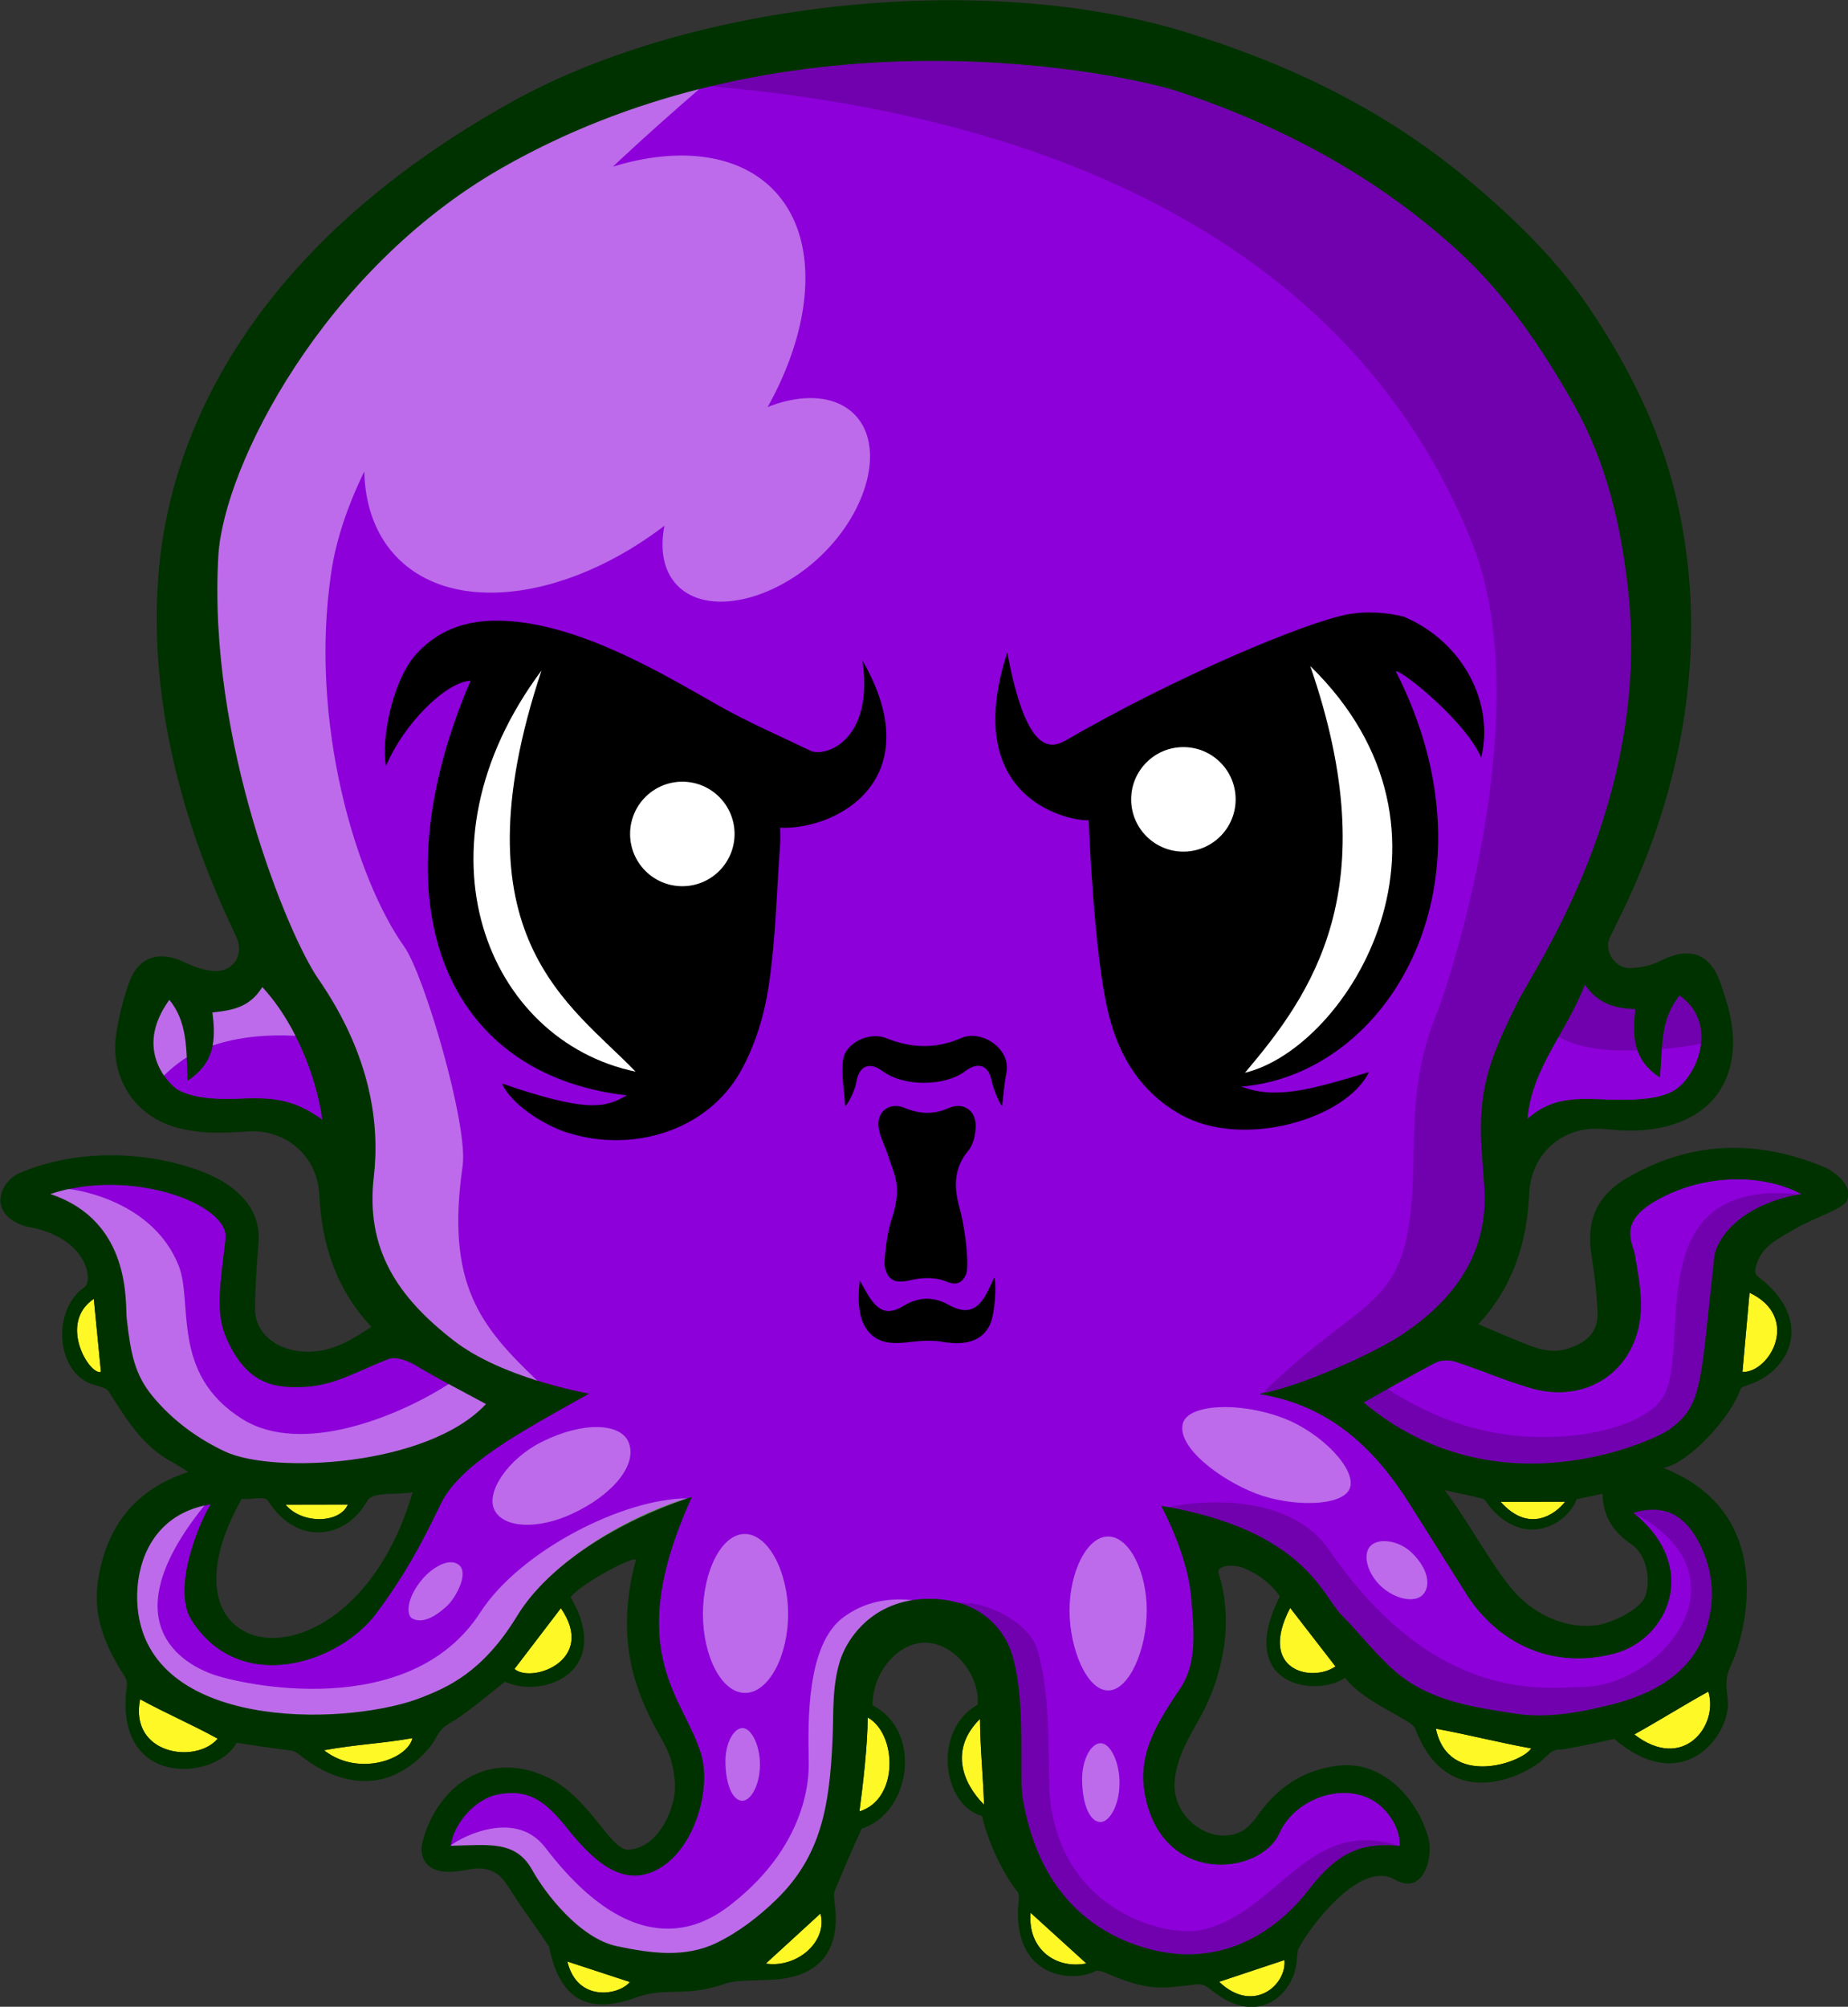 <?xml version="1.0" encoding="UTF-8" standalone="no"?>
<!-- Created with Inkscape (http://www.inkscape.org/) -->

<svg
   version="1.1"
   viewBox="0 0 1641.235 1781.527"
   sodipodi:docname="favicon.svg"
   inkscape:version="1.1.2 (0a00cf5339, 2022-02-04)"
   xml:space="preserve"
   id="svg1392"
   xmlns:inkscape="http://www.inkscape.org/namespaces/inkscape"
   xmlns:sodipodi="http://sodipodi.sourceforge.net/DTD/sodipodi-0.dtd"
   xmlns="http://www.w3.org/2000/svg"
   xmlns:svg="http://www.w3.org/2000/svg"><rect x="0" y="0" width="1641.235" height="1781.527" fill="#333333" stroke="none"/><defs
     id="defs6"><marker
       style="overflow:visible"
       id="Arrow1Lstart"
       refX="0"
       refY="0"
       orient="auto"
       inkscape:stockid="Arrow1Lstart"
       inkscape:isstock="true"><path
         transform="matrix(0.8,0,0,0.8,10,0)"
         style="fill:context-stroke;fill-rule:evenodd;stroke:context-stroke;stroke-width:1pt"
         d="M 0,0 5,-5 -12.5,0 5,5 Z"
         id="path1535" /></marker><clipPath
       clipPathUnits="userSpaceOnUse"
       id="clipPath450"><path
         d="m 7448.32,8443.3 c 38.54,462.7 317.9,804.7 514.16,1207 -58.7,-120.3 -124.83,-235.2 -189.73,-349.6 211.89,-111 455.07,-140.7 698.48,-140.7 43.07,0 86.1,1 129.02,2.5 36.35,-104.6 106.63,-200.7 233.81,-283.7 v 0 c 30.41,294.4 -2.7,580.5 187.76,831.5 -125.22,-165 -153.77,-345.2 -167.3,-533 9.75,0.7 19.5,1.4 29.2,2.1 128.56,8.6 257.11,24.9 382.63,53.4 17.83,164.7 -26.76,336.9 -178.71,467.2 131.42,-112.7 182.58,-256.8 182.47,-400.2 -0.18,-235.2 -138.29,-468.7 -286.33,-558.9 v 0 c -145.05,-88.4 -380.88,-97.2 -545.28,-97.5 -2.95,0 -5.87,0 -8.76,0 h -0.02 c -6.53,0 -12.95,0 -19.23,0 -0.55,0 -1.08,0 -1.63,0 v 0 0 c -4.59,0 -9.16,0.1 -13.73,0.1 -0.24,0 -0.47,0 -0.71,0 -60.58,0.5 -119.6,2.7 -177.28,4.8 -52.45,1.8 -103.78,3.5 -154.24,3.5 -0.04,0 -0.07,0 -0.11,0 v 0 0 c -0.06,0 -0.12,0 -0.18,0 -213.62,0 -411.05,-29.9 -607.13,-202.1 -1.28,-1.1 -2.58,-2.3 -3.87,-3.4 -1.09,-1 -2.19,-2 -3.29,-3 m 514.21,1207.1 c 1.06,2.2 2.13,4.4 3.18,6.6 -1.06,-2.2 -2.12,-4.4 -3.18,-6.6 m 3.38,7 c 0.2,0.4 0.38,0.8 0.57,1.2 -0.18,-0.4 -0.38,-0.8 -0.57,-1.2 m 0.94,1.9 c 0.26,0.6 0.56,1.2 0.82,1.7 -0.28,-0.6 -0.55,-1.1 -0.82,-1.7 m 1.15,2.4 c 0.26,0.5 0.52,1.1 0.78,1.6 -0.26,-0.5 -0.52,-1.1 -0.78,-1.6 m 1.23,2.5 c 0.15,0.4 0.3,0.7 0.45,1 -0.15,-0.3 -0.3,-0.6 -0.45,-1 m 0.87,1.9 c 0.25,0.5 0.47,0.9 0.72,1.5 -0.24,-0.5 -0.48,-1 -0.72,-1.5 m 1.18,2.4 c 0.13,0.3 0.27,0.6 0.41,0.9 -0.14,-0.3 -0.28,-0.6 -0.41,-0.9 m 1.01,2.1 c 0.2,0.4 0.38,0.8 0.59,1.3 -0.2,-0.5 -0.39,-0.9 -0.59,-1.3 m 1.02,2.2 c 0.15,0.3 0.29,0.6 0.44,0.9 -0.15,-0.3 -0.29,-0.6 -0.44,-0.9 m 1.17,2.4 c 0.13,0.3 0.28,0.6 0.42,0.9 -0.14,-0.3 -0.28,-0.6 -0.42,-0.9 m 0.93,2 c 0.16,0.3 0.3,0.6 0.46,0.9 -0.15,-0.3 -0.31,-0.6 -0.46,-0.9 m 1.11,2.3 c 0.12,0.3 0.25,0.5 0.37,0.8 -0.12,-0.3 -0.25,-0.5 -0.37,-0.8 m 1.01,2.1 c 0.18,0.4 0.33,0.7 0.51,1.1 -0.17,-0.3 -0.34,-0.7 -0.51,-1.1 m 0.99,2.1 c 0.14,0.3 0.29,0.7 0.43,0.9 -0.14,-0.2 -0.29,-0.6 -0.43,-0.9 m 1.17,2.5 c 0.13,0.3 0.25,0.6 0.38,0.8 -0.12,-0.2 -0.25,-0.5 -0.38,-0.8 m 0.85,1.8 c 0.16,0.4 0.31,0.7 0.47,1 -0.16,-0.3 -0.31,-0.6 -0.47,-1 m 1.17,2.5 c 0.11,0.3 0.21,0.5 0.32,0.7 -0.11,-0.2 -0.21,-0.4 -0.32,-0.7 m 1.01,2.2 c 0.14,0.3 0.25,0.5 0.39,0.8 -0.13,-0.3 -0.26,-0.5 -0.39,-0.8 m 1.01,2.1 c 0.12,0.3 0.22,0.5 0.34,0.8 -0.11,-0.3 -0.22,-0.5 -0.34,-0.8 m 1.11,2.4 c 0.11,0.3 0.22,0.5 0.33,0.7 -0.11,-0.2 -0.22,-0.4 -0.33,-0.7 m 0.91,2 c 0.11,0.2 0.2,0.4 0.3,0.6 -0.1,-0.2 -0.2,-0.4 -0.3,-0.6 m 1101.88,0.8 c -0.32,0.3 -0.64,0.6 -0.95,0.8 0.33,-0.3 0.62,-0.5 0.95,-0.8 m -1,0.9 c -0.31,0.2 -0.63,0.5 -0.93,0.8 0.31,-0.3 0.62,-0.6 0.93,-0.8 m -1099.78,0.7 c 0.09,0.2 0.2,0.4 0.29,0.6 -0.09,-0.2 -0.19,-0.4 -0.29,-0.6 m 1098.79,0.1 c -0.31,0.3 -0.62,0.5 -0.93,0.8 0.31,-0.3 0.62,-0.5 0.93,-0.8 m -0.97,0.8 c -1.88,1.6 -3.8,3.2 -5.72,4.8 1.93,-1.6 3.83,-3.2 5.72,-4.8 m -1096.81,1.2 c 0.08,0.2 0.16,0.4 0.24,0.6 -0.08,-0.2 -0.16,-0.4 -0.24,-0.6 m 0.97,2.2 c 0.12,0.2 0.23,0.5 0.35,0.7 -0.12,-0.2 -0.24,-0.5 -0.35,-0.7 m 1089.87,1.6 c -0.23,0.2 -0.48,0.4 -0.71,0.6 0.25,-0.2 0.46,-0.4 0.71,-0.6 m -1088.72,0.8 c 0.06,0.2 0.11,0.3 0.18,0.4 -0.06,-0.1 -0.12,-0.2 -0.18,-0.4 m 1087.67,0.1 c -0.22,0.2 -0.45,0.4 -0.67,0.5 0.23,-0.2 0.45,-0.3 0.67,-0.5 m -1.04,0.8 c -0.23,0.2 -0.43,0.4 -0.65,0.6 0.23,-0.2 0.42,-0.4 0.65,-0.6 m -1.06,0.9 c -0.21,0.2 -0.42,0.3 -0.63,0.5 0.23,-0.2 0.4,-0.3 0.63,-0.5 m -1084.69,0.2 c 0.1,0.2 0.17,0.3 0.26,0.6 -0.08,-0.2 -0.17,-0.4 -0.26,-0.6 m 1030.98,0 c 0.52,0.7 1.02,1.4 1.54,2 -0.52,-0.6 -1.03,-1.3 -1.54,-2 m 52.64,0.7 c -0.2,0.1 -0.39,0.3 -0.59,0.4 0.21,-0.1 0.39,-0.3 0.59,-0.4 m -1.08,0.8 c -0.18,0.2 -0.37,0.3 -0.55,0.5 0.18,-0.2 0.36,-0.3 0.55,-0.5 m -50.01,0.6 c 0.25,0.3 0.49,0.6 0.74,0.9 -0.25,-0.3 -0.49,-0.6 -0.74,-0.9 m -1031.42,0.3 c 0.07,0.1 0.11,0.2 0.18,0.4 -0.06,-0.1 -0.12,-0.3 -0.18,-0.4 m 1080.34,0 c -0.17,0.1 -0.35,0.3 -0.52,0.4 0.18,-0.1 0.34,-0.2 0.52,-0.4 m -48.14,0.7 c 0.76,1 1.53,2 2.29,2.9 -0.76,-0.9 -1.53,-1.9 -2.29,-2.9 m 47.07,0.2 c -0.18,0.1 -0.34,0.2 -0.52,0.4 0.16,-0.1 0.36,-0.3 0.52,-0.4 m -1.14,0.9 c -0.15,0.1 -0.29,0.2 -0.44,0.3 0.16,-0.1 0.28,-0.2 0.44,-0.3 m -1077.17,0.3 c 0.06,0.1 0.11,0.2 0.16,0.4 -0.05,-0.2 -0.1,-0.3 -0.16,-0.4 m 1075.66,0.9 c -0.05,0 -0.1,0 -0.15,0.1 0.05,0 0.11,-0.1 0.15,-0.1 m -42.05,0.7 c 0.51,0.7 1,1.3 1.52,2 -0.51,-0.6 -1.01,-1.3 -1.52,-2 m 40.97,0.1 c -0.13,0.1 -0.24,0.2 -0.37,0.3 0.14,-0.1 0.23,-0.2 0.37,-0.3 m -1073.55,0.6 c 0.06,0.1 0.13,0.3 0.2,0.4 -0.07,-0.1 -0.14,-0.3 -0.2,-0.4 m 1072.46,0.3 c -0.14,0.1 -0.26,0.2 -0.4,0.3 0.14,-0.1 0.26,-0.2 0.4,-0.3 m -1.09,0.8 c -0.14,0.1 -0.28,0.2 -0.42,0.4 0.14,-0.2 0.28,-0.3 0.42,-0.4 m -37.21,0.3 c 0.25,0.3 0.47,0.6 0.72,0.9 -0.24,-0.3 -0.48,-0.6 -0.72,-0.9 m 36.12,0.6 c -0.16,0.1 -0.28,0.2 -0.43,0.3 0.14,-0.1 0.28,-0.2 0.43,-0.3 m -1069.19,0.4 c 0.01,0 0.03,0 0.04,0.1 -0.01,-0.1 -0.03,-0.1 -0.04,-0.1 m 1033.85,0 c 0.52,0.6 1.01,1.3 1.53,1.9 -0.51,-0.6 -1.02,-1.3 -1.53,-1.9 m 34.24,0.4 c -0.14,0.1 -0.3,0.3 -0.44,0.4 0.14,-0.1 0.3,-0.3 0.44,-0.4 m -1.12,0.9 c -0.14,0.1 -0.27,0.2 -0.41,0.3 0.14,-0.1 0.27,-0.2 0.41,-0.3 m -1066.08,0.6 c 0.07,0.2 0.13,0.3 0.2,0.5 -0.07,-0.2 -0.14,-0.3 -0.2,-0.5 m 1034.59,0.2 c 0.22,0.2 0.43,0.5 0.64,0.8 -0.21,-0.3 -0.43,-0.6 -0.64,-0.8 m 30.36,0 c -0.12,0.1 -0.26,0.2 -0.38,0.3 0.12,-0.1 0.26,-0.2 0.38,-0.3 m -1.12,0.9 c -0.13,0.1 -0.25,0.2 -0.37,0.3 0.12,-0.1 0.25,-0.2 0.37,-0.3 m -28.44,0.1 c 0.24,0.3 0.47,0.6 0.71,0.9 -0.23,-0.3 -0.48,-0.6 -0.71,-0.9 m 27.3,0.8 c -0.12,0.1 -0.23,0.1 -0.35,0.2 0.12,-0.1 0.23,-0.1 0.35,-0.2 m -26.56,0.1 c 0.25,0.3 0.49,0.6 0.74,0.9 -0.25,-0.3 -0.49,-0.6 -0.74,-0.9 m -1035.09,0.2 c 0.07,0.2 0.14,0.3 0.2,0.5 -0.06,-0.2 -0.13,-0.3 -0.2,-0.5 m 1060.47,0.6 c -0.09,0 -0.19,0.1 -0.28,0.2 0.09,-0.1 0.18,-0.2 0.28,-0.2 m -24.46,0.3 c 0.19,0.3 0.39,0.5 0.58,0.8 -0.2,-0.3 -0.39,-0.5 -0.58,-0.8 m 23.07,0.7 h -0.01 0.01 m -22.31,0.3 c 0.23,0.3 0.47,0.6 0.69,0.9 -0.23,-0.3 -0.46,-0.6 -0.69,-0.9 m -1035.74,0.4 c 0.01,0 0.05,0.1 0.06,0.2 -0.02,-0.1 -0.04,-0.1 -0.06,-0.2 m 1056.89,0.2 c -0.02,0 -0.03,0 -0.06,0 0.03,0 0.03,0 0.06,0 m -20.4,0.3 c 0.25,0.4 0.51,0.7 0.76,1 -0.25,-0.3 -0.51,-0.6 -0.76,-1 m 19.27,0.5 c -0.08,0.1 -0.17,0.1 -0.25,0.2 0.1,-0.1 0.15,-0.1 0.25,-0.2 m -18.39,0.6 c 0.21,0.3 0.41,0.5 0.61,0.8 -0.2,-0.3 -0.4,-0.5 -0.61,-0.8 m 17.26,0.2 c -0.1,0.1 -0.22,0.2 -0.32,0.3 0.09,-0.1 0.22,-0.2 0.32,-0.3 m -1053.67,0.4 c 0.06,0.1 0.11,0.2 0.18,0.3 -0.06,-0.1 -0.12,-0.2 -0.18,-0.3 m 1037.23,0.4 c 0.24,0.3 0.46,0.6 0.7,0.9 -0.24,-0.3 -0.46,-0.6 -0.7,-0.9 m 15.31,0.1 c -0.13,0.1 -0.25,0.2 -0.38,0.3 0.13,-0.1 0.26,-0.2 0.38,-0.3 m -1.13,0.8 c -0.13,0.1 -0.27,0.2 -0.41,0.3 0.13,-0.1 0.29,-0.2 0.41,-0.3 m -13.44,0.1 c 0.24,0.3 0.5,0.6 0.74,0.9 -0.24,-0.3 -0.49,-0.6 -0.74,-0.9 m 12.3,0.7 c -0.15,0.1 -0.28,0.2 -0.42,0.3 0.14,-0.1 0.27,-0.2 0.42,-0.3 m -11.36,0.4 c 0.2,0.3 0.38,0.5 0.59,0.7 -0.2,-0.2 -0.39,-0.4 -0.59,-0.7 m 10.22,0.5 c -0.14,0.1 -0.29,0.2 -0.44,0.3 0.15,-0.1 0.3,-0.2 0.44,-0.3 m -9.46,0.5 c 0.23,0.2 0.48,0.5 0.71,0.8 -0.23,-0.3 -0.48,-0.6 -0.71,-0.8 m 8.31,0.3 c -0.14,0.1 -0.3,0.2 -0.44,0.3 0.15,-0.1 0.29,-0.2 0.44,-0.3 m -1046.01,0.6 c 0.05,0.1 0.11,0.2 0.16,0.3 -0.05,-0.1 -0.1,-0.2 -0.16,-0.3 m 1038.49,0 c 0.24,0.3 0.48,0.6 0.73,0.9 -0.24,-0.3 -0.49,-0.6 -0.73,-0.9 m 6.37,0.2 c -0.15,0.1 -0.3,0.2 -0.45,0.3 0.15,-0.1 0.3,-0.2 0.45,-0.3 m -1.17,0.9 c -0.14,0.1 -0.29,0.2 -0.43,0.3 0.15,-0.1 0.28,-0.2 0.43,-0.3 m -4.27,0.1 c 0.18,0.2 0.37,0.4 0.55,0.6 -0.18,-0.2 -0.37,-0.4 -0.55,-0.6 m 3.04,0.7 c -0.12,0.1 -0.24,0.2 -0.35,0.3 0.12,-0.1 0.22,-0.2 0.35,-0.3 m -2.26,0.2 c 0.25,0.3 0.5,0.6 0.75,0.9 -0.25,-0.3 -0.49,-0.6 -0.75,-0.9 m -1038.2,2.4 c 0.04,0 0.07,0.1 0.1,0.2 -0.03,-0.1 -0.06,-0.2 -0.1,-0.2 m 0.99,2.2 c 0.05,0.1 0.1,0.2 0.16,0.3 -0.05,-0.1 -0.11,-0.2 -0.16,-0.3 m 0.99,2.2 c 0.03,0.1 0.04,0.1 0.07,0.2 -0.02,-0.1 -0.05,-0.1 -0.07,-0.2 m 0.96,2.2 c 0.05,0.1 0.09,0.2 0.14,0.3 -0.05,-0.1 -0.09,-0.2 -0.14,-0.3 m 2.01,4.6 c 0.01,0 0.02,0 0.03,0 -0.01,0 -0.02,0 -0.03,0 m 0.99,2.2 v 0 0 m 1.94,4.5 h 0.01 -0.01 m 1.93,4.5 c 0.02,0 0,0 0.01,0 h -0.01 m 6.7,15.6 0.01,0.1 c -0.01,-0.1 -0.01,-0.1 -0.01,-0.1 m 0.93,2.2 c 0.02,0.1 0.04,0.1 0.06,0.2 -0.02,-0.1 -0.04,-0.1 -0.06,-0.2 m 1.9,4.6 h 0.03 c -0.01,0 -0.02,0 -0.03,0 m 1.86,4.4 c 0.02,0.1 0.04,0.1 0.05,0.1 -0.01,0 -0.03,0 -0.05,-0.1 m 2.83,6.9 h 0.01 -0.01 m 1.85,4.5 c 0.01,0 0.01,0 0.02,0 -0.01,0 -0.01,0 -0.02,0 m 4.58,11.2 c 0.03,0.1 0.03,0.1 0.07,0.2 -0.03,-0.1 -0.05,-0.1 -0.07,-0.2 m 1.79,4.5 c 0.04,0.1 0.07,0.2 0.11,0.3 -0.04,-0.1 -0.07,-0.2 -0.11,-0.3 m 0.97,2.4 c 0.01,0 0,0 0.01,0 h -0.01 m 0.89,2.2 c 0.01,0.1 0.01,0.1 0.03,0.1 -0.01,0 -0.02,0 -0.03,-0.1 m 0.9,2.3 c 0.01,0 0.04,0.1 0.05,0.1 -0.02,0 -0.03,0 -0.05,-0.1 m 1.8,4.6 0.04,0.1 c -0.01,-0.1 -0.03,-0.1 -0.04,-0.1 m 1.8,4.6 c 0.01,0 0,0 0.01,0 0,0 0,0 -0.01,0 m 0.86,2.2 c 0.04,0.1 0.06,0.1 0.1,0.2 -0.03,-0.1 -0.07,-0.1 -0.1,-0.2 m 0.92,2.3 c 0.01,0.1 0,0 0.01,0.1 0,0 -0.01,0 -0.01,-0.1 m 0.83,2.2 c 0.05,0.1 0.08,0.2 0.13,0.3 -0.04,-0.1 -0.09,-0.2 -0.13,-0.3 m 1.75,4.5 c 0.05,0.2 0.08,0.2 0.13,0.4 -0.05,-0.2 -0.08,-0.2 -0.13,-0.4 m 0.92,2.4 c 0.03,0.1 0.07,0.2 0.1,0.3 -0.03,-0.1 -0.07,-0.2 -0.1,-0.3 m 0.84,2.2 c 0.03,0.1 0.07,0.2 0.1,0.3 -0.03,-0.1 -0.07,-0.2 -0.1,-0.3 m 0.87,2.3 c 0.05,0.2 0.12,0.3 0.16,0.5 -0.05,-0.2 -0.1,-0.3 -0.16,-0.5"
         id="path448" /></clipPath><radialGradient
       fx="0"
       fy="0"
       cx="0"
       cy="0"
       r="1"
       gradientUnits="userSpaceOnUse"
       gradientTransform="matrix(577.375,-17733.7,-17733.7,-577.375,9974.71,19797.4)"
       spreadMethod="pad"
       id="radialGradient456"><stop
         style="stop-opacity:1;stop-color:#ef037e"
         offset="0"
         id="stop452" /><stop
         style="stop-opacity:1;stop-color:#230012"
         offset="1"
         id="stop454" /></radialGradient><clipPath
       clipPathUnits="userSpaceOnUse"
       id="clipPath466"><path
         d="m 8471.23,9160 c -243.41,0 -486.59,29.7 -698.48,140.7 64.9,114.4 131.03,229.3 189.73,349.6 0.02,0.1 0.04,0.1 0.05,0.1 1.06,2.2 2.12,4.4 3.18,6.6 0.07,0.1 0.13,0.2 0.2,0.4 0.19,0.4 0.39,0.8 0.57,1.2 0.13,0.2 0.25,0.5 0.37,0.7 0.27,0.6 0.54,1.1 0.82,1.7 0.11,0.2 0.22,0.5 0.33,0.7 0.26,0.5 0.52,1.1 0.78,1.6 0.15,0.3 0.3,0.6 0.45,0.9 0.15,0.4 0.3,0.7 0.45,1 0.14,0.3 0.29,0.6 0.42,0.9 0.24,0.5 0.48,1 0.72,1.5 0.15,0.3 0.31,0.6 0.46,0.9 0.13,0.3 0.27,0.6 0.41,0.9 0.19,0.4 0.4,0.8 0.6,1.2 0.2,0.4 0.39,0.8 0.59,1.3 0.14,0.2 0.3,0.6 0.43,0.9 0.15,0.3 0.29,0.6 0.44,0.9 0.24,0.5 0.48,1 0.73,1.5 0.14,0.3 0.28,0.6 0.42,0.9 0.16,0.3 0.34,0.7 0.51,1.1 0.15,0.3 0.31,0.6 0.46,0.9 0.22,0.5 0.43,1 0.65,1.4 0.12,0.3 0.25,0.5 0.37,0.8 0.21,0.4 0.44,0.9 0.64,1.3 0.17,0.4 0.34,0.8 0.51,1.1 0.16,0.4 0.32,0.7 0.48,1 0.14,0.3 0.29,0.7 0.43,0.9 0.24,0.6 0.49,1.1 0.74,1.6 0.13,0.3 0.26,0.6 0.38,0.8 0.15,0.4 0.32,0.7 0.47,1 0.16,0.4 0.31,0.7 0.47,1 0.23,0.5 0.47,1 0.7,1.5 0.11,0.3 0.21,0.5 0.32,0.7 0.23,0.5 0.46,1 0.69,1.5 0.13,0.3 0.26,0.5 0.39,0.8 0.2,0.5 0.42,0.9 0.62,1.3 0.12,0.3 0.23,0.5 0.34,0.8 0.26,0.5 0.52,1.1 0.77,1.6 0.11,0.3 0.22,0.5 0.33,0.7 0.19,0.4 0.39,0.9 0.58,1.3 0.1,0.2 0.2,0.4 0.3,0.6 0.27,0.6 0.53,1.2 0.8,1.8 0.1,0.2 0.2,0.4 0.29,0.6 0.24,0.5 0.48,1 0.72,1.5 0.08,0.2 0.16,0.4 0.24,0.6 0.24,0.5 0.49,1 0.73,1.6 0.11,0.2 0.23,0.5 0.35,0.7 0.26,0.6 0.53,1.2 0.8,1.7 0.06,0.2 0.12,0.3 0.18,0.4 0.23,0.5 0.48,1.1 0.7,1.6 0.09,0.2 0.18,0.4 0.26,0.6 0.28,0.6 0.57,1.2 0.85,1.8 0.06,0.1 0.12,0.3 0.18,0.4 0.25,0.5 0.53,1.2 0.78,1.7 0.06,0.1 0.11,0.2 0.16,0.4 0.29,0.6 0.58,1.2 0.87,1.9 0.06,0.1 0.13,0.3 0.2,0.4 0.3,0.7 0.58,1.3 0.89,2 0.01,0 0.03,0 0.04,0.1 0.28,0.6 0.57,1.2 0.85,1.8 0.06,0.2 0.13,0.3 0.2,0.5 0.29,0.6 0.55,1.2 0.84,1.8 0.07,0.2 0.14,0.3 0.2,0.5 0.28,0.6 0.55,1.2 0.83,1.8 0.02,0.1 0.04,0.1 0.06,0.2 0.3,0.6 0.6,1.3 0.9,2 0.06,0.1 0.12,0.2 0.18,0.3 0.6,1.4 1.19,2.7 1.79,4.1 0.06,0.1 0.11,0.2 0.16,0.3 0.62,1.4 1.23,2.8 1.84,4.2 0.04,0 0.07,0.1 0.1,0.2 0.3,0.7 0.59,1.3 0.89,2 0.05,0.1 0.11,0.2 0.16,0.3 0.27,0.6 0.56,1.3 0.83,1.9 0.02,0.1 0.05,0.1 0.07,0.2 0.3,0.6 0.59,1.3 0.89,2 0.05,0.1 0.09,0.2 0.14,0.3 0.62,1.4 1.25,2.9 1.87,4.3 0.01,0 0.02,0 0.03,0 0.32,0.8 0.64,1.5 0.96,2.2 v 0 c 0.66,1.5 1.29,3 1.94,4.5 h 0.01 c 0.64,1.5 1.29,3 1.92,4.5 h 0.01 c 2.25,5.2 4.48,10.4 6.69,15.6 0,0 0,0 0.01,0.1 0.31,0.7 0.61,1.4 0.92,2.1 0.02,0.1 0.04,0.1 0.06,0.2 0.62,1.5 1.22,2.9 1.84,4.4 0.01,0 0.02,0 0.03,0 0.61,1.5 1.22,2.9 1.83,4.4 0.02,0.1 0.04,0.1 0.05,0.1 0.94,2.3 1.85,4.5 2.78,6.8 h 0.01 c 0.61,1.5 1.23,3 1.84,4.5 0.01,0 0.01,0 0.02,0 1.52,3.7 3.05,7.5 4.56,11.2 0.02,0.1 0.04,0.1 0.07,0.2 0.56,1.4 1.16,2.9 1.72,4.3 0.04,0.1 0.07,0.2 0.11,0.3 0.29,0.7 0.57,1.4 0.86,2.1 h 0.01 c 0.28,0.7 0.6,1.5 0.88,2.2 0.01,0.1 0.02,0.1 0.03,0.1 0.29,0.8 0.58,1.5 0.87,2.2 0.02,0.1 0.03,0.1 0.05,0.1 0.59,1.5 1.16,3 1.75,4.5 0.01,0 0.03,0 0.04,0.1 0.58,1.5 1.17,3 1.76,4.5 0.01,0 0.01,0 0.01,0 0.29,0.7 0.57,1.5 0.85,2.2 0.03,0.1 0.07,0.1 0.1,0.2 0.27,0.7 0.55,1.5 0.82,2.1 0,0.1 0.01,0.1 0.01,0.1 0.27,0.7 0.56,1.4 0.82,2.1 0.04,0.1 0.09,0.2 0.13,0.3 0.53,1.4 1.09,2.8 1.62,4.2 0.05,0.2 0.08,0.2 0.13,0.4 0.26,0.7 0.52,1.3 0.79,2 0.03,0.1 0.07,0.2 0.1,0.3 0.25,0.6 0.5,1.3 0.74,1.9 0.03,0.1 0.07,0.2 0.1,0.3 0.27,0.7 0.51,1.3 0.77,2 0.06,0.2 0.11,0.3 0.16,0.5 0.26,0.6 0.52,1.3 0.78,2 141.81,-208 324.05,-249.3 529.12,-257.3 v 0 c -16.09,-150.8 -24.58,-297.4 21.62,-430.3 0.03,0 0.03,0 0.03,0 -42.92,-1.5 -85.95,-2.5 -129.02,-2.5"
         id="path464" /></clipPath><radialGradient
       fx="0"
       fy="0"
       cx="0"
       cy="0"
       r="1"
       gradientUnits="userSpaceOnUse"
       gradientTransform="matrix(577.375,-17733.7,-17733.7,-577.375,9974.71,19797.4)"
       spreadMethod="pad"
       id="radialGradient472"><stop
         style="stop-opacity:1;stop-color:#e60379"
         offset="0"
         id="stop468" /><stop
         style="stop-opacity:1;stop-color:#1a000d"
         offset="1"
         id="stop470" /></radialGradient><clipPath
       clipPathUnits="userSpaceOnUse"
       id="clipPath482"><path
         d="m 8854.52,9177.3 c 13.53,187.8 42.08,368 167.3,533 h 0.02 c 0.51,0.7 1.02,1.4 1.54,2 l 0.01,0.1 c 0.25,0.3 0.49,0.6 0.74,0.9 0.01,0 0.03,0.1 0.04,0.1 0.76,1 1.53,2 2.29,2.9 0.02,0.1 0.05,0.1 0.08,0.1 0.51,0.7 1.01,1.4 1.52,2 0.01,0 0.05,0.1 0.06,0.1 0.24,0.3 0.48,0.6 0.72,0.9 0.01,0 0.04,0.1 0.06,0.1 0.51,0.6 1.02,1.3 1.53,1.9 0.03,0.1 0.08,0.1 0.1,0.2 0.21,0.2 0.43,0.5 0.64,0.8 0.06,0 0.1,0.1 0.16,0.2 0.23,0.3 0.48,0.6 0.71,0.9 h 0.03 c 0.25,0.3 0.49,0.6 0.74,0.9 0.07,0.1 0.11,0.2 0.18,0.2 0.19,0.3 0.38,0.5 0.58,0.8 0.06,0.1 0.12,0.1 0.18,0.2 0.23,0.3 0.46,0.6 0.69,0.9 0.03,0 0.03,0 0.06,0 0.25,0.4 0.51,0.7 0.76,1 0.04,0 0.09,0.1 0.12,0.1 0.21,0.3 0.41,0.5 0.61,0.8 0.07,0.1 0.15,0.2 0.21,0.2 0.24,0.3 0.46,0.6 0.7,0.9 0.01,0 0.03,0 0.04,0.1 0.25,0.3 0.5,0.6 0.74,0.9 0.07,0.1 0.13,0.1 0.2,0.2 0.2,0.3 0.39,0.5 0.59,0.7 0.05,0.1 0.12,0.2 0.17,0.3 0.23,0.2 0.48,0.5 0.71,0.8 0.02,0.1 0.05,0.1 0.08,0.1 0.24,0.3 0.49,0.6 0.73,0.9 0.07,0.1 0.12,0.2 0.2,0.3 0.18,0.2 0.37,0.4 0.55,0.6 0.08,0.1 0.16,0.2 0.23,0.3 0.26,0.3 0.5,0.6 0.75,0.9 v 0 c 0.38,-0.3 0.78,-0.5 1.16,-0.8 0.11,-0.1 0.23,-0.2 0.35,-0.3 0.27,-0.2 0.53,-0.3 0.8,-0.5 0.14,-0.1 0.29,-0.2 0.43,-0.3 0.22,-0.2 0.5,-0.4 0.72,-0.6 0.15,-0.1 0.3,-0.2 0.45,-0.3 0.25,-0.2 0.47,-0.3 0.71,-0.5 0.14,-0.1 0.3,-0.2 0.44,-0.3 0.22,-0.2 0.49,-0.4 0.71,-0.5 0.15,-0.1 0.3,-0.2 0.44,-0.3 0.25,-0.2 0.47,-0.4 0.72,-0.6 0.14,-0.1 0.27,-0.2 0.42,-0.3 0.24,-0.1 0.49,-0.3 0.73,-0.5 0.14,-0.1 0.28,-0.2 0.41,-0.3 0.27,-0.2 0.48,-0.4 0.75,-0.5 0.13,-0.1 0.25,-0.2 0.38,-0.3 0.27,-0.2 0.54,-0.4 0.81,-0.6 0.1,-0.1 0.22,-0.2 0.32,-0.3 0.29,-0.2 0.59,-0.4 0.88,-0.6 0.08,-0.1 0.17,-0.1 0.25,-0.2 0.34,-0.2 0.73,-0.5 1.07,-0.8 0.03,0 0.04,0 0.06,0 0.39,-0.3 0.77,-0.6 1.15,-0.9 h 0.01 c 0.36,-0.3 0.75,-0.6 1.11,-0.8 0.09,-0.1 0.19,-0.2 0.28,-0.2 0.28,-0.3 0.54,-0.5 0.83,-0.7 0.12,-0.1 0.23,-0.1 0.35,-0.2 0.24,-0.2 0.53,-0.4 0.77,-0.6 0.12,-0.1 0.24,-0.2 0.37,-0.3 0.26,-0.2 0.48,-0.4 0.74,-0.6 0.12,-0.1 0.26,-0.2 0.38,-0.3 0.24,-0.1 0.48,-0.3 0.72,-0.5 0.14,-0.1 0.27,-0.2 0.41,-0.3 0.24,-0.2 0.44,-0.4 0.68,-0.5 0.14,-0.1 0.3,-0.3 0.44,-0.4 0.21,-0.1 0.45,-0.3 0.67,-0.5 0.15,-0.1 0.27,-0.2 0.43,-0.3 0.23,-0.2 0.43,-0.4 0.67,-0.5 0.14,-0.2 0.28,-0.3 0.42,-0.4 0.21,-0.1 0.47,-0.3 0.69,-0.5 0.14,-0.1 0.26,-0.2 0.4,-0.3 0.24,-0.2 0.48,-0.4 0.72,-0.6 0.13,-0.1 0.24,-0.2 0.37,-0.3 0.31,-0.2 0.62,-0.5 0.93,-0.7 0.05,-0.1 0.1,-0.1 0.15,-0.1 0.35,-0.3 0.72,-0.6 1.07,-0.9 0.15,-0.1 0.29,-0.2 0.44,-0.3 0.21,-0.2 0.41,-0.3 0.62,-0.5 0.18,-0.2 0.34,-0.3 0.52,-0.4 0.19,-0.2 0.36,-0.3 0.55,-0.5 0.17,-0.1 0.35,-0.3 0.52,-0.4 0.16,-0.1 0.37,-0.3 0.54,-0.4 0.18,-0.2 0.37,-0.3 0.55,-0.5 0.16,-0.1 0.33,-0.2 0.49,-0.4 0.2,-0.1 0.39,-0.3 0.59,-0.4 0.14,-0.1 0.3,-0.3 0.44,-0.4 0.21,-0.2 0.42,-0.3 0.63,-0.5 0.12,-0.1 0.29,-0.2 0.41,-0.3 0.22,-0.2 0.42,-0.4 0.65,-0.6 0.11,-0.1 0.25,-0.2 0.37,-0.3 0.22,-0.1 0.45,-0.3 0.67,-0.5 0.12,-0.1 0.23,-0.2 0.34,-0.3 0.23,-0.2 0.48,-0.4 0.71,-0.6 0.06,0 0.19,-0.1 0.25,-0.2 1.92,-1.6 3.84,-3.2 5.72,-4.8 0.02,0 0.01,0 0.04,0 0.31,-0.3 0.62,-0.5 0.93,-0.8 0.03,0 0.03,0 0.06,0 0.3,-0.3 0.62,-0.6 0.93,-0.8 l 0.05,-0.1 c 0.31,-0.2 0.63,-0.5 0.95,-0.8 h 0.01 c 151.95,-130.3 196.54,-302.5 178.71,-467.2 -125.52,-28.5 -254.07,-44.8 -382.63,-53.4 -9.7,-0.7 -19.45,-1.4 -29.2,-2.1"
         id="path480" /></clipPath><radialGradient
       fx="0"
       fy="0"
       cx="0"
       cy="0"
       r="1"
       gradientUnits="userSpaceOnUse"
       gradientTransform="matrix(577.375,-17733.7,-17733.7,-577.375,9974.71,19797.4)"
       spreadMethod="pad"
       id="radialGradient488"><stop
         style="stop-opacity:1;stop-color:#e60379"
         offset="0"
         id="stop484" /><stop
         style="stop-opacity:1;stop-color:#1a000d"
         offset="1"
         id="stop486" /></radialGradient></defs><sodipodi:namedview
     id="namedview4"
     pagecolor="#ffffff"
     bordercolor="#666666"
     borderopacity="1.0"
     inkscape:pageshadow="2"
     inkscape:pageopacity="0.0"
     inkscape:pagecheckerboard="0"
     showgrid="false"
     inkscape:zoom="0.23838337"
     inkscape:cx="-1197.6507"
     inkscape:cy="790.74308"
     inkscape:window-width="3440"
     inkscape:window-height="1369"
     inkscape:window-x="0"
     inkscape:window-y="34"
     inkscape:window-maximized="1"
     inkscape:current-layer="g8"
     fit-margin-top="0"
     fit-margin-left="0"
     fit-margin-right="0"
     fit-margin-bottom="0" /><g
     id="g8"
     inkscape:groupmode="layer"
     inkscape:label="ink_ext_XXXXXX"
     transform="matrix(1.333,0,0,-1.333,-1857.62,3325.889)"><g
       id="g5068"
       transform="matrix(1.146,0,0,1.146,-1094.096,456.195)"
       inkscape:export-filename="/home/dys/tip/program/achievements/packages/ui/public/favicon.png"
       inkscape:export-xdpi="14.6032"
       inkscape:export-ydpi="14.6032"><g
         id="g444"
         transform="matrix(0.1,0,0,0.1,1708.118,75.996)"><g
           id="g446"
           clip-path="url(#clipPath450)"><path
             d="m 7448.32,8443.3 c 38.54,462.7 317.9,804.7 514.16,1207 -58.7,-120.3 -124.83,-235.2 -189.73,-349.6 211.89,-111 455.07,-140.7 698.48,-140.7 43.07,0 86.1,1 129.02,2.5 36.35,-104.6 106.63,-200.7 233.81,-283.7 v 0 c 30.41,294.4 -2.7,580.5 187.76,831.5 -125.22,-165 -153.77,-345.2 -167.3,-533 9.75,0.7 19.5,1.4 29.2,2.1 128.56,8.6 257.11,24.9 382.63,53.4 17.83,164.7 -26.76,336.9 -178.71,467.2 131.42,-112.7 182.58,-256.8 182.47,-400.2 -0.18,-235.2 -138.29,-468.7 -286.33,-558.9 v 0 c -145.05,-88.4 -380.88,-97.2 -545.28,-97.5 -2.95,0 -5.87,0 -8.76,0 h -0.02 c -6.53,0 -12.95,0 -19.23,0 -0.55,0 -1.08,0 -1.63,0 v 0 0 c -4.59,0 -9.16,0.1 -13.73,0.1 -0.24,0 -0.47,0 -0.71,0 -60.58,0.5 -119.6,2.7 -177.28,4.8 -52.45,1.8 -103.78,3.5 -154.24,3.5 -0.04,0 -0.07,0 -0.11,0 v 0 0 c -0.06,0 -0.12,0 -0.18,0 -213.62,0 -411.05,-29.9 -607.13,-202.1 -1.28,-1.1 -2.58,-2.3 -3.87,-3.4 -1.09,-1 -2.19,-2 -3.29,-3 m 514.21,1207.1 c 1.06,2.2 2.13,4.4 3.18,6.6 -1.06,-2.2 -2.12,-4.4 -3.18,-6.6 m 3.38,7 c 0.2,0.4 0.38,0.8 0.57,1.2 -0.18,-0.4 -0.38,-0.8 -0.57,-1.2 m 0.94,1.9 c 0.26,0.6 0.56,1.2 0.82,1.7 -0.28,-0.6 -0.55,-1.1 -0.82,-1.7 m 1.15,2.4 c 0.26,0.5 0.52,1.1 0.78,1.6 -0.26,-0.5 -0.52,-1.1 -0.78,-1.6 m 1.23,2.5 c 0.15,0.4 0.3,0.7 0.45,1 -0.15,-0.3 -0.3,-0.6 -0.45,-1 m 0.87,1.9 c 0.25,0.5 0.47,0.9 0.72,1.5 -0.24,-0.5 -0.48,-1 -0.72,-1.5 m 1.18,2.4 c 0.13,0.3 0.27,0.6 0.41,0.9 -0.14,-0.3 -0.28,-0.6 -0.41,-0.9 m 1.01,2.1 c 0.2,0.4 0.38,0.8 0.59,1.3 -0.2,-0.5 -0.39,-0.9 -0.59,-1.3 m 1.02,2.2 c 0.15,0.3 0.29,0.6 0.44,0.9 -0.15,-0.3 -0.29,-0.6 -0.44,-0.9 m 1.17,2.4 c 0.13,0.3 0.28,0.6 0.42,0.9 -0.14,-0.3 -0.28,-0.6 -0.42,-0.9 m 0.93,2 c 0.16,0.3 0.3,0.6 0.46,0.9 -0.15,-0.3 -0.31,-0.6 -0.46,-0.9 m 1.11,2.3 c 0.12,0.3 0.25,0.5 0.37,0.8 -0.12,-0.3 -0.25,-0.5 -0.37,-0.8 m 1.01,2.1 c 0.18,0.4 0.33,0.7 0.51,1.1 -0.17,-0.3 -0.34,-0.7 -0.51,-1.1 m 0.99,2.1 c 0.14,0.3 0.29,0.7 0.43,0.9 -0.14,-0.2 -0.29,-0.6 -0.43,-0.9 m 1.17,2.5 c 0.13,0.3 0.25,0.6 0.38,0.8 -0.12,-0.2 -0.25,-0.5 -0.38,-0.8 m 0.85,1.8 c 0.16,0.4 0.31,0.7 0.47,1 -0.16,-0.3 -0.31,-0.6 -0.47,-1 m 1.17,2.5 c 0.11,0.3 0.21,0.5 0.32,0.7 -0.11,-0.2 -0.21,-0.4 -0.32,-0.7 m 1.01,2.2 c 0.14,0.3 0.25,0.5 0.39,0.8 -0.13,-0.3 -0.26,-0.5 -0.39,-0.8 m 1.01,2.1 c 0.12,0.3 0.22,0.5 0.34,0.8 -0.11,-0.3 -0.22,-0.5 -0.34,-0.8 m 1.11,2.4 c 0.11,0.3 0.22,0.5 0.33,0.7 -0.11,-0.2 -0.22,-0.4 -0.33,-0.7 m 0.91,2 c 0.11,0.2 0.2,0.4 0.3,0.6 -0.1,-0.2 -0.2,-0.4 -0.3,-0.6 m 1101.88,0.8 c -0.32,0.3 -0.64,0.6 -0.95,0.8 0.33,-0.3 0.62,-0.5 0.95,-0.8 m -1,0.9 c -0.31,0.2 -0.63,0.5 -0.93,0.8 0.31,-0.3 0.62,-0.6 0.93,-0.8 m -1099.78,0.7 c 0.09,0.2 0.2,0.4 0.29,0.6 -0.09,-0.2 -0.19,-0.4 -0.29,-0.6 m 1098.79,0.1 c -0.31,0.3 -0.62,0.5 -0.93,0.8 0.31,-0.3 0.62,-0.5 0.93,-0.8 m -0.97,0.8 c -1.88,1.6 -3.8,3.2 -5.72,4.8 1.93,-1.6 3.83,-3.2 5.72,-4.8 m -1096.81,1.2 c 0.08,0.2 0.16,0.4 0.24,0.6 -0.08,-0.2 -0.16,-0.4 -0.24,-0.6 m 0.97,2.2 c 0.12,0.2 0.23,0.5 0.35,0.7 -0.12,-0.2 -0.24,-0.5 -0.35,-0.7 m 1089.87,1.6 c -0.23,0.2 -0.48,0.4 -0.71,0.6 0.25,-0.2 0.46,-0.4 0.71,-0.6 m -1088.72,0.8 c 0.06,0.2 0.11,0.3 0.18,0.4 -0.06,-0.1 -0.12,-0.2 -0.18,-0.4 m 1087.67,0.1 c -0.22,0.2 -0.45,0.4 -0.67,0.5 0.23,-0.2 0.45,-0.3 0.67,-0.5 m -1.04,0.8 c -0.23,0.2 -0.43,0.4 -0.65,0.6 0.23,-0.2 0.42,-0.4 0.65,-0.6 m -1.06,0.9 c -0.21,0.2 -0.42,0.3 -0.63,0.5 0.23,-0.2 0.4,-0.3 0.63,-0.5 m -1084.69,0.2 c 0.1,0.2 0.17,0.3 0.26,0.6 -0.08,-0.2 -0.17,-0.4 -0.26,-0.6 m 1030.98,0 c 0.52,0.7 1.02,1.4 1.54,2 -0.52,-0.6 -1.03,-1.3 -1.54,-2 m 52.64,0.7 c -0.2,0.1 -0.39,0.3 -0.59,0.4 0.21,-0.1 0.39,-0.3 0.59,-0.4 m -1.08,0.8 c -0.18,0.2 -0.37,0.3 -0.55,0.5 0.18,-0.2 0.36,-0.3 0.55,-0.5 m -50.01,0.6 c 0.25,0.3 0.49,0.6 0.74,0.9 -0.25,-0.3 -0.49,-0.6 -0.74,-0.9 m -1031.42,0.3 c 0.07,0.1 0.11,0.2 0.18,0.4 -0.06,-0.1 -0.12,-0.3 -0.18,-0.4 m 1080.34,0 c -0.17,0.1 -0.35,0.3 -0.52,0.4 0.18,-0.1 0.34,-0.2 0.52,-0.4 m -48.14,0.7 c 0.76,1 1.53,2 2.29,2.9 -0.76,-0.9 -1.53,-1.9 -2.29,-2.9 m 47.07,0.2 c -0.18,0.1 -0.34,0.2 -0.52,0.4 0.16,-0.1 0.36,-0.3 0.52,-0.4 m -1.14,0.9 c -0.15,0.1 -0.29,0.2 -0.44,0.3 0.16,-0.1 0.28,-0.2 0.44,-0.3 m -1077.17,0.3 c 0.06,0.1 0.11,0.2 0.16,0.4 -0.05,-0.2 -0.1,-0.3 -0.16,-0.4 m 1075.66,0.9 c -0.05,0 -0.1,0 -0.15,0.1 0.05,0 0.11,-0.1 0.15,-0.1 m -42.05,0.7 c 0.51,0.7 1,1.3 1.52,2 -0.51,-0.6 -1.01,-1.3 -1.52,-2 m 40.97,0.1 c -0.13,0.1 -0.24,0.2 -0.37,0.3 0.14,-0.1 0.23,-0.2 0.37,-0.3 m -1073.55,0.6 c 0.06,0.1 0.13,0.3 0.2,0.4 -0.07,-0.1 -0.14,-0.3 -0.2,-0.4 m 1072.46,0.3 c -0.14,0.1 -0.26,0.2 -0.4,0.3 0.14,-0.1 0.26,-0.2 0.4,-0.3 m -1.09,0.8 c -0.14,0.1 -0.28,0.2 -0.42,0.4 0.14,-0.2 0.28,-0.3 0.42,-0.4 m -37.21,0.3 c 0.25,0.3 0.47,0.6 0.72,0.9 -0.24,-0.3 -0.48,-0.6 -0.72,-0.9 m 36.12,0.6 c -0.16,0.1 -0.28,0.2 -0.43,0.3 0.14,-0.1 0.28,-0.2 0.43,-0.3 m -1069.19,0.4 c 0.01,0 0.03,0 0.04,0.1 -0.01,-0.1 -0.03,-0.1 -0.04,-0.1 m 1033.85,0 c 0.52,0.6 1.01,1.3 1.53,1.9 -0.51,-0.6 -1.02,-1.3 -1.53,-1.9 m 34.24,0.4 c -0.14,0.1 -0.3,0.3 -0.44,0.4 0.14,-0.1 0.3,-0.3 0.44,-0.4 m -1.12,0.9 c -0.14,0.1 -0.27,0.2 -0.41,0.3 0.14,-0.1 0.27,-0.2 0.41,-0.3 m -1066.08,0.6 c 0.07,0.2 0.13,0.3 0.2,0.5 -0.07,-0.2 -0.14,-0.3 -0.2,-0.5 m 1034.59,0.2 c 0.22,0.2 0.43,0.5 0.64,0.8 -0.21,-0.3 -0.43,-0.6 -0.64,-0.8 m 30.36,0 c -0.12,0.1 -0.26,0.2 -0.38,0.3 0.12,-0.1 0.26,-0.2 0.38,-0.3 m -1.12,0.9 c -0.13,0.1 -0.25,0.2 -0.37,0.3 0.12,-0.1 0.25,-0.2 0.37,-0.3 m -28.44,0.1 c 0.24,0.3 0.47,0.6 0.71,0.9 -0.23,-0.3 -0.48,-0.6 -0.71,-0.9 m 27.3,0.8 c -0.12,0.1 -0.23,0.1 -0.35,0.2 0.12,-0.1 0.23,-0.1 0.35,-0.2 m -26.56,0.1 c 0.25,0.3 0.49,0.6 0.74,0.9 -0.25,-0.3 -0.49,-0.6 -0.74,-0.9 m -1035.09,0.2 c 0.07,0.2 0.14,0.3 0.2,0.5 -0.06,-0.2 -0.13,-0.3 -0.2,-0.5 m 1060.47,0.6 c -0.09,0 -0.19,0.1 -0.28,0.2 0.09,-0.1 0.18,-0.2 0.28,-0.2 m -24.46,0.3 c 0.19,0.3 0.39,0.5 0.58,0.8 -0.2,-0.3 -0.39,-0.5 -0.58,-0.8 m 23.07,0.7 h -0.01 0.01 m -22.31,0.3 c 0.23,0.3 0.47,0.6 0.69,0.9 -0.23,-0.3 -0.46,-0.6 -0.69,-0.9 m -1035.74,0.4 c 0.01,0 0.05,0.1 0.06,0.2 -0.02,-0.1 -0.04,-0.1 -0.06,-0.2 m 1056.89,0.2 c -0.02,0 -0.03,0 -0.06,0 0.03,0 0.03,0 0.06,0 m -20.4,0.3 c 0.25,0.4 0.51,0.7 0.76,1 -0.25,-0.3 -0.51,-0.6 -0.76,-1 m 19.27,0.5 c -0.08,0.1 -0.17,0.1 -0.25,0.2 0.1,-0.1 0.15,-0.1 0.25,-0.2 m -18.39,0.6 c 0.21,0.3 0.41,0.5 0.61,0.8 -0.2,-0.3 -0.4,-0.5 -0.61,-0.8 m 17.26,0.2 c -0.1,0.1 -0.22,0.2 -0.32,0.3 0.09,-0.1 0.22,-0.2 0.32,-0.3 m -1053.67,0.4 c 0.06,0.1 0.11,0.2 0.18,0.3 -0.06,-0.1 -0.12,-0.2 -0.18,-0.3 m 1037.23,0.4 c 0.24,0.3 0.46,0.6 0.7,0.9 -0.24,-0.3 -0.46,-0.6 -0.7,-0.9 m 15.31,0.1 c -0.13,0.1 -0.25,0.2 -0.38,0.3 0.13,-0.1 0.26,-0.2 0.38,-0.3 m -1.13,0.8 c -0.13,0.1 -0.27,0.2 -0.41,0.3 0.13,-0.1 0.29,-0.2 0.41,-0.3 m -13.44,0.1 c 0.24,0.3 0.5,0.6 0.74,0.9 -0.24,-0.3 -0.49,-0.6 -0.74,-0.9 m 12.3,0.7 c -0.15,0.1 -0.28,0.2 -0.42,0.3 0.14,-0.1 0.27,-0.2 0.42,-0.3 m -11.36,0.4 c 0.2,0.3 0.38,0.5 0.59,0.7 -0.2,-0.2 -0.39,-0.4 -0.59,-0.7 m 10.22,0.5 c -0.14,0.1 -0.29,0.2 -0.44,0.3 0.15,-0.1 0.3,-0.2 0.44,-0.3 m -9.46,0.5 c 0.23,0.2 0.48,0.5 0.71,0.8 -0.23,-0.3 -0.48,-0.6 -0.71,-0.8 m 8.31,0.3 c -0.14,0.1 -0.3,0.2 -0.44,0.3 0.15,-0.1 0.29,-0.2 0.44,-0.3 m -1046.01,0.6 c 0.05,0.1 0.11,0.2 0.16,0.3 -0.05,-0.1 -0.1,-0.2 -0.16,-0.3 m 1038.49,0 c 0.24,0.3 0.48,0.6 0.73,0.9 -0.24,-0.3 -0.49,-0.6 -0.73,-0.9 m 6.37,0.2 c -0.15,0.1 -0.3,0.2 -0.45,0.3 0.15,-0.1 0.3,-0.2 0.45,-0.3 m -1.17,0.9 c -0.14,0.1 -0.29,0.2 -0.43,0.3 0.15,-0.1 0.28,-0.2 0.43,-0.3 m -4.27,0.1 c 0.18,0.2 0.37,0.4 0.55,0.6 -0.18,-0.2 -0.37,-0.4 -0.55,-0.6 m 3.04,0.7 c -0.12,0.1 -0.24,0.2 -0.35,0.3 0.12,-0.1 0.22,-0.2 0.35,-0.3 m -2.26,0.2 c 0.25,0.3 0.5,0.6 0.75,0.9 -0.25,-0.3 -0.49,-0.6 -0.75,-0.9 m -1038.2,2.4 c 0.04,0 0.07,0.1 0.1,0.2 -0.03,-0.1 -0.06,-0.2 -0.1,-0.2 m 0.99,2.2 c 0.05,0.1 0.1,0.2 0.16,0.3 -0.05,-0.1 -0.11,-0.2 -0.16,-0.3 m 0.99,2.2 c 0.03,0.1 0.04,0.1 0.07,0.2 -0.02,-0.1 -0.05,-0.1 -0.07,-0.2 m 0.96,2.2 c 0.05,0.1 0.09,0.2 0.14,0.3 -0.05,-0.1 -0.09,-0.2 -0.14,-0.3 m 2.01,4.6 c 0.01,0 0.02,0 0.03,0 -0.01,0 -0.02,0 -0.03,0 m 0.99,2.2 v 0 0 m 1.94,4.5 h 0.01 -0.01 m 1.93,4.5 c 0.02,0 0,0 0.01,0 h -0.01 m 6.7,15.6 0.01,0.1 c -0.01,-0.1 -0.01,-0.1 -0.01,-0.1 m 0.93,2.2 c 0.02,0.1 0.04,0.1 0.06,0.2 -0.02,-0.1 -0.04,-0.1 -0.06,-0.2 m 1.9,4.6 h 0.03 c -0.01,0 -0.02,0 -0.03,0 m 1.86,4.4 c 0.02,0.1 0.04,0.1 0.05,0.1 -0.01,0 -0.03,0 -0.05,-0.1 m 2.83,6.9 h 0.01 -0.01 m 1.85,4.5 c 0.01,0 0.01,0 0.02,0 -0.01,0 -0.01,0 -0.02,0 m 4.58,11.2 c 0.03,0.1 0.03,0.1 0.07,0.2 -0.03,-0.1 -0.05,-0.1 -0.07,-0.2 m 1.79,4.5 c 0.04,0.1 0.07,0.2 0.11,0.3 -0.04,-0.1 -0.07,-0.2 -0.11,-0.3 m 0.97,2.4 c 0.01,0 0,0 0.01,0 h -0.01 m 0.89,2.2 c 0.01,0.1 0.01,0.1 0.03,0.1 -0.01,0 -0.02,0 -0.03,-0.1 m 0.9,2.3 c 0.01,0 0.04,0.1 0.05,0.1 -0.02,0 -0.03,0 -0.05,-0.1 m 1.8,4.6 0.04,0.1 c -0.01,-0.1 -0.03,-0.1 -0.04,-0.1 m 1.8,4.6 c 0.01,0 0,0 0.01,0 0,0 0,0 -0.01,0 m 0.86,2.2 c 0.04,0.1 0.06,0.1 0.1,0.2 -0.03,-0.1 -0.07,-0.1 -0.1,-0.2 m 0.92,2.3 c 0.01,0.1 0,0 0.01,0.1 0,0 -0.01,0 -0.01,-0.1 m 0.83,2.2 c 0.05,0.1 0.08,0.2 0.13,0.3 -0.04,-0.1 -0.09,-0.2 -0.13,-0.3 m 1.75,4.5 c 0.05,0.2 0.08,0.2 0.13,0.4 -0.05,-0.2 -0.08,-0.2 -0.13,-0.4 m 0.92,2.4 c 0.03,0.1 0.07,0.2 0.1,0.3 -0.03,-0.1 -0.07,-0.2 -0.1,-0.3 m 0.84,2.2 c 0.03,0.1 0.07,0.2 0.1,0.3 -0.03,-0.1 -0.07,-0.2 -0.1,-0.3 m 0.87,2.3 c 0.05,0.2 0.12,0.3 0.16,0.5 -0.05,-0.2 -0.1,-0.3 -0.16,-0.5"
             style="fill:url(#radialGradient456);fill-opacity:1;fill-rule:nonzero;stroke:none"
             id="path458" /></g></g><g
         id="g460"
         transform="matrix(0.1,0,0,0.1,1708.118,75.996)"><g
           id="g462"
           clip-path="url(#clipPath466)"><path
             d="m 8471.23,9160 c -243.41,0 -486.59,29.7 -698.48,140.7 64.9,114.4 131.03,229.3 189.73,349.6 0.02,0.1 0.04,0.1 0.05,0.1 1.06,2.2 2.12,4.4 3.18,6.6 0.07,0.1 0.13,0.2 0.2,0.4 0.19,0.4 0.39,0.8 0.57,1.2 0.13,0.2 0.25,0.5 0.37,0.7 0.27,0.6 0.54,1.1 0.82,1.7 0.11,0.2 0.22,0.5 0.33,0.7 0.26,0.5 0.52,1.1 0.78,1.6 0.15,0.3 0.3,0.6 0.45,0.9 0.15,0.4 0.3,0.7 0.45,1 0.14,0.3 0.29,0.6 0.42,0.9 0.24,0.5 0.48,1 0.72,1.5 0.15,0.3 0.31,0.6 0.46,0.9 0.13,0.3 0.27,0.6 0.41,0.9 0.19,0.4 0.4,0.8 0.6,1.2 0.2,0.4 0.39,0.8 0.59,1.3 0.14,0.2 0.3,0.6 0.43,0.9 0.15,0.3 0.29,0.6 0.44,0.9 0.24,0.5 0.48,1 0.73,1.5 0.14,0.3 0.28,0.6 0.42,0.9 0.16,0.3 0.34,0.7 0.51,1.1 0.15,0.3 0.31,0.6 0.46,0.9 0.22,0.5 0.43,1 0.65,1.4 0.12,0.3 0.25,0.5 0.37,0.8 0.21,0.4 0.44,0.9 0.64,1.3 0.17,0.4 0.34,0.8 0.51,1.1 0.16,0.4 0.32,0.7 0.48,1 0.14,0.3 0.29,0.7 0.43,0.9 0.24,0.6 0.49,1.1 0.74,1.6 0.13,0.3 0.26,0.6 0.38,0.8 0.15,0.4 0.32,0.7 0.47,1 0.16,0.4 0.31,0.7 0.47,1 0.23,0.5 0.47,1 0.7,1.5 0.11,0.3 0.21,0.5 0.32,0.7 0.23,0.5 0.46,1 0.69,1.5 0.13,0.3 0.26,0.5 0.39,0.8 0.2,0.5 0.42,0.9 0.62,1.3 0.12,0.3 0.23,0.5 0.34,0.8 0.26,0.5 0.52,1.1 0.77,1.6 0.11,0.3 0.22,0.5 0.33,0.7 0.19,0.4 0.39,0.9 0.58,1.3 0.1,0.2 0.2,0.4 0.3,0.6 0.27,0.6 0.53,1.2 0.8,1.8 0.1,0.2 0.2,0.4 0.29,0.6 0.24,0.5 0.48,1 0.72,1.5 0.08,0.2 0.16,0.4 0.24,0.6 0.24,0.5 0.49,1 0.73,1.6 0.11,0.2 0.23,0.5 0.35,0.7 0.26,0.6 0.53,1.2 0.8,1.7 0.06,0.2 0.12,0.3 0.18,0.4 0.23,0.5 0.48,1.1 0.7,1.6 0.09,0.2 0.18,0.4 0.26,0.6 0.28,0.6 0.57,1.2 0.85,1.8 0.06,0.1 0.12,0.3 0.18,0.4 0.25,0.5 0.53,1.2 0.78,1.7 0.06,0.1 0.11,0.2 0.16,0.4 0.29,0.6 0.58,1.2 0.87,1.9 0.06,0.1 0.13,0.3 0.2,0.4 0.3,0.7 0.58,1.3 0.89,2 0.01,0 0.03,0 0.04,0.1 0.28,0.6 0.57,1.2 0.85,1.8 0.06,0.2 0.13,0.3 0.2,0.5 0.29,0.6 0.55,1.2 0.84,1.8 0.07,0.2 0.14,0.3 0.2,0.5 0.28,0.6 0.55,1.2 0.83,1.8 0.02,0.1 0.04,0.1 0.06,0.2 0.3,0.6 0.6,1.3 0.9,2 0.06,0.1 0.12,0.2 0.18,0.3 0.6,1.4 1.19,2.7 1.79,4.1 0.06,0.1 0.11,0.2 0.16,0.3 0.62,1.4 1.23,2.8 1.84,4.2 0.04,0 0.07,0.1 0.1,0.2 0.3,0.7 0.59,1.3 0.89,2 0.05,0.1 0.11,0.2 0.16,0.3 0.27,0.6 0.56,1.3 0.83,1.9 0.02,0.1 0.05,0.1 0.07,0.2 0.3,0.6 0.59,1.3 0.89,2 0.05,0.1 0.09,0.2 0.14,0.3 0.62,1.4 1.25,2.9 1.87,4.3 0.01,0 0.02,0 0.03,0 0.32,0.8 0.64,1.5 0.96,2.2 v 0 c 0.66,1.5 1.29,3 1.94,4.5 h 0.01 c 0.64,1.5 1.29,3 1.92,4.5 h 0.01 c 2.25,5.2 4.48,10.4 6.69,15.6 0,0 0,0 0.01,0.1 0.31,0.7 0.61,1.4 0.92,2.1 0.02,0.1 0.04,0.1 0.06,0.2 0.62,1.5 1.22,2.9 1.84,4.4 0.01,0 0.02,0 0.03,0 0.61,1.5 1.22,2.9 1.83,4.4 0.02,0.1 0.04,0.1 0.05,0.1 0.94,2.3 1.85,4.5 2.78,6.8 h 0.01 c 0.61,1.5 1.23,3 1.84,4.5 0.01,0 0.01,0 0.02,0 1.52,3.7 3.05,7.5 4.56,11.2 0.02,0.1 0.04,0.1 0.07,0.2 0.56,1.4 1.16,2.9 1.72,4.3 0.04,0.1 0.07,0.2 0.11,0.3 0.29,0.7 0.57,1.4 0.86,2.1 h 0.01 c 0.28,0.7 0.6,1.5 0.88,2.2 0.01,0.1 0.02,0.1 0.03,0.1 0.29,0.8 0.58,1.5 0.87,2.2 0.02,0.1 0.03,0.1 0.05,0.1 0.59,1.5 1.16,3 1.75,4.5 0.01,0 0.03,0 0.04,0.1 0.58,1.5 1.17,3 1.76,4.5 0.01,0 0.01,0 0.01,0 0.29,0.7 0.57,1.5 0.85,2.2 0.03,0.1 0.07,0.1 0.1,0.2 0.27,0.7 0.55,1.5 0.82,2.1 0,0.1 0.01,0.1 0.01,0.1 0.27,0.7 0.56,1.4 0.82,2.1 0.04,0.1 0.09,0.2 0.13,0.3 0.53,1.4 1.09,2.8 1.62,4.2 0.05,0.2 0.08,0.2 0.13,0.4 0.26,0.7 0.52,1.3 0.79,2 0.03,0.1 0.07,0.2 0.1,0.3 0.25,0.6 0.5,1.3 0.74,1.9 0.03,0.1 0.07,0.2 0.1,0.3 0.27,0.7 0.51,1.3 0.77,2 0.06,0.2 0.11,0.3 0.16,0.5 0.26,0.6 0.52,1.3 0.78,2 141.81,-208 324.05,-249.3 529.12,-257.3 v 0 c -16.09,-150.8 -24.58,-297.4 21.62,-430.3 0.03,0 0.03,0 0.03,0 -42.92,-1.5 -85.95,-2.5 -129.02,-2.5"
             style="fill:url(#radialGradient472);fill-opacity:1;fill-rule:nonzero;stroke:none"
             id="path474" /></g></g><g
         id="g476"
         transform="matrix(0.1,0,0,0.1,1708.118,75.996)"><g
           id="g478"
           clip-path="url(#clipPath482)"><path
             d="m 8854.52,9177.3 c 13.53,187.8 42.08,368 167.3,533 h 0.02 c 0.51,0.7 1.02,1.4 1.54,2 l 0.01,0.1 c 0.25,0.3 0.49,0.6 0.74,0.9 0.01,0 0.03,0.1 0.04,0.1 0.76,1 1.53,2 2.29,2.9 0.02,0.1 0.05,0.1 0.08,0.1 0.51,0.7 1.01,1.4 1.52,2 0.01,0 0.05,0.1 0.06,0.1 0.24,0.3 0.48,0.6 0.72,0.9 0.01,0 0.04,0.1 0.06,0.1 0.51,0.6 1.02,1.3 1.53,1.9 0.03,0.1 0.08,0.1 0.1,0.2 0.21,0.2 0.43,0.5 0.64,0.8 0.06,0 0.1,0.1 0.16,0.2 0.23,0.3 0.48,0.6 0.71,0.9 h 0.03 c 0.25,0.3 0.49,0.6 0.74,0.9 0.07,0.1 0.11,0.2 0.18,0.2 0.19,0.3 0.38,0.5 0.58,0.8 0.06,0.1 0.12,0.1 0.18,0.2 0.23,0.3 0.46,0.6 0.69,0.9 0.03,0 0.03,0 0.06,0 0.25,0.4 0.51,0.7 0.76,1 0.04,0 0.09,0.1 0.12,0.1 0.21,0.3 0.41,0.5 0.61,0.8 0.07,0.1 0.15,0.2 0.21,0.2 0.24,0.3 0.46,0.6 0.7,0.9 0.01,0 0.03,0 0.04,0.1 0.25,0.3 0.5,0.6 0.74,0.9 0.07,0.1 0.13,0.1 0.2,0.2 0.2,0.3 0.39,0.5 0.59,0.7 0.05,0.1 0.12,0.2 0.17,0.3 0.23,0.2 0.48,0.5 0.71,0.8 0.02,0.1 0.05,0.1 0.08,0.1 0.24,0.3 0.49,0.6 0.73,0.9 0.07,0.1 0.12,0.2 0.2,0.3 0.18,0.2 0.37,0.4 0.55,0.6 0.08,0.1 0.16,0.2 0.23,0.3 0.26,0.3 0.5,0.6 0.75,0.9 v 0 c 0.38,-0.3 0.78,-0.5 1.16,-0.8 0.11,-0.1 0.23,-0.2 0.35,-0.3 0.27,-0.2 0.53,-0.3 0.8,-0.5 0.14,-0.1 0.29,-0.2 0.43,-0.3 0.22,-0.2 0.5,-0.4 0.72,-0.6 0.15,-0.1 0.3,-0.2 0.45,-0.3 0.25,-0.2 0.47,-0.3 0.71,-0.5 0.14,-0.1 0.3,-0.2 0.44,-0.3 0.22,-0.2 0.49,-0.4 0.71,-0.5 0.15,-0.1 0.3,-0.2 0.44,-0.3 0.25,-0.2 0.47,-0.4 0.72,-0.6 0.14,-0.1 0.27,-0.2 0.42,-0.3 0.24,-0.1 0.49,-0.3 0.73,-0.5 0.14,-0.1 0.28,-0.2 0.41,-0.3 0.27,-0.2 0.48,-0.4 0.75,-0.5 0.13,-0.1 0.25,-0.2 0.38,-0.3 0.27,-0.2 0.54,-0.4 0.81,-0.6 0.1,-0.1 0.22,-0.2 0.32,-0.3 0.29,-0.2 0.59,-0.4 0.88,-0.6 0.08,-0.1 0.17,-0.1 0.25,-0.2 0.34,-0.2 0.73,-0.5 1.07,-0.8 0.03,0 0.04,0 0.06,0 0.39,-0.3 0.77,-0.6 1.15,-0.9 h 0.01 c 0.36,-0.3 0.75,-0.6 1.11,-0.8 0.09,-0.1 0.19,-0.2 0.28,-0.2 0.28,-0.3 0.54,-0.5 0.83,-0.7 0.12,-0.1 0.23,-0.1 0.35,-0.2 0.24,-0.2 0.53,-0.4 0.77,-0.6 0.12,-0.1 0.24,-0.2 0.37,-0.3 0.26,-0.2 0.48,-0.4 0.74,-0.6 0.12,-0.1 0.26,-0.2 0.38,-0.3 0.24,-0.1 0.48,-0.3 0.72,-0.5 0.14,-0.1 0.27,-0.2 0.41,-0.3 0.24,-0.2 0.44,-0.4 0.68,-0.5 0.14,-0.1 0.3,-0.3 0.44,-0.4 0.21,-0.1 0.45,-0.3 0.67,-0.5 0.15,-0.1 0.27,-0.2 0.43,-0.3 0.23,-0.2 0.43,-0.4 0.67,-0.5 0.14,-0.2 0.28,-0.3 0.42,-0.4 0.21,-0.1 0.47,-0.3 0.69,-0.5 0.14,-0.1 0.26,-0.2 0.4,-0.3 0.24,-0.2 0.48,-0.4 0.72,-0.6 0.13,-0.1 0.24,-0.2 0.37,-0.3 0.31,-0.2 0.62,-0.5 0.93,-0.7 0.05,-0.1 0.1,-0.1 0.15,-0.1 0.35,-0.3 0.72,-0.6 1.07,-0.9 0.15,-0.1 0.29,-0.2 0.44,-0.3 0.21,-0.2 0.41,-0.3 0.62,-0.5 0.18,-0.2 0.34,-0.3 0.52,-0.4 0.19,-0.2 0.36,-0.3 0.55,-0.5 0.17,-0.1 0.35,-0.3 0.52,-0.4 0.16,-0.1 0.37,-0.3 0.54,-0.4 0.18,-0.2 0.37,-0.3 0.55,-0.5 0.16,-0.1 0.33,-0.2 0.49,-0.4 0.2,-0.1 0.39,-0.3 0.59,-0.4 0.14,-0.1 0.3,-0.3 0.44,-0.4 0.21,-0.2 0.42,-0.3 0.63,-0.5 0.12,-0.1 0.29,-0.2 0.41,-0.3 0.22,-0.2 0.42,-0.4 0.65,-0.6 0.11,-0.1 0.25,-0.2 0.37,-0.3 0.22,-0.1 0.45,-0.3 0.67,-0.5 0.12,-0.1 0.23,-0.2 0.34,-0.3 0.23,-0.2 0.48,-0.4 0.71,-0.6 0.06,0 0.19,-0.1 0.25,-0.2 1.92,-1.6 3.84,-3.2 5.72,-4.8 0.02,0 0.01,0 0.04,0 0.31,-0.3 0.62,-0.5 0.93,-0.8 0.03,0 0.03,0 0.06,0 0.3,-0.3 0.62,-0.6 0.93,-0.8 l 0.05,-0.1 c 0.31,-0.2 0.63,-0.5 0.95,-0.8 h 0.01 c 151.95,-130.3 196.54,-302.5 178.71,-467.2 -125.52,-28.5 -254.07,-44.8 -382.63,-53.4 -9.7,-0.7 -19.45,-1.4 -29.2,-2.1"
             style="fill:url(#radialGradient488);fill-opacity:1;fill-rule:nonzero;stroke:none"
             id="path490" /></g></g><g
         id="g7035"
         style="fill:#8d00da;fill-opacity:1"><path
           d="m 3120.258,899.976 c 39.38,-31.58 20.1,-73.6 -10.97,-81.8 -33.5,-8.84 -64.74,3.54 -84.43,32.1 l -33.7,53.45 c -20.69,33.36 -47.22,58.74 -88.23,65.25 24.93,4.52 67.75,24.34 83.01,34.53 30.6,20.44 49.97,47.43 47.82,84.67 -0.96,16.53 -2.96,29.94 -1.6,46.36 1.84,22.16 9.25,38.58 20.78,61.94 10.2,20.65 77.54,116.68 64.45,238.9 -4.06,37.93 -12.59,75.03 -31.9,109.14 -18.57,32.81 -39.38,63.47 -67.34,89.03 -47.11,43.05 -102.23,72.39 -162.19,92.37 -28.11,9.36 -223.403,53.06 -394.007,-44.74 -103.021,-59.05 -161.168,-172.71 -164.265,-224.96 -6.393,-107.89 40.907,-221.15 57.943,-245.76 31.481,-45.46 35.826,-85.94 32.435,-115.16 -4.86,-41.88 13.548,-69.77 46.498,-95.28 27.024,-20.93 72.495,-29.7 78.543,-30.85 -40.647,-22.7 -75.21,-41.13 -86.346,-64.4 -11.855,-24.78 -21.805,-42.47 -37.163,-63.14 -21.579,-29.04 -79.122,-48.22 -107.361,-4.26 -13.097,20.38 8.187,64.44 11.187,67.57 -39.694,-6.4 -46.268,-44.18 -41.69,-66.91 13.245,-65.75 124.522,-61.41 164.77,-45.15 13.853,5.59 34.667,13.95 54.879,47.15 20.76,34.1 70.863,61.14 101.5,69 -41.293,-90.75 -4.063,-116.22 5.528,-149.72 5.726,-20 -3.597,-51.95 -22.018,-64.5 -20.812,-14.17 -38.575,0.18 -55.506,21.34 -12.094,15.12 -21.934,23.88 -40.844,20.11 -13.702,-2.73 -25.89,-17.71 -27.288,-29.83 22.478,0.53 37.851,3.18 47.453,-14.15 7.37,-13.31 27.493,-39.59 49.117,-44.17 19.633,-4.16 39.627,-6.99 58.03,1.93 12.747,6.17 24.65,15.32 34.847,25.28 25.975,25.36 30.789,54.29 32.533,92.38 0.731,15.97 -0.417,30.97 4.396,46.36 3.974,12.7 19.604,37.11 54.509,35.82 24.27,-0.89 40.62,-14.68 45.99,-34.03 7.73,-27.84 3.3,-67.36 5.65,-81.62 6.68,-40.61 27.37,-71.7 65.21,-85.21 53.23,-19.01 87.66,14.39 100.97,31.7 17.32,22.51 31.17,27.71 53.02,25.58 0.59,8.96 -5.04,17.86 -10.84,23.07 -17.62,15.83 -49.39,6.14 -59.16,-15.65 -11.06,-24.64 -69.07,-30.87 -78.32,23.81 -3.99,23.54 8.4,41.81 20.97,60.67 9.96,14.93 7.6,34.86 6.19,52.15 -1.49,18.29 -9.17,37.44 -17.37,53.62 83.11,-14.12 93.44,-52.19 104.76,-63.52 11.32,-11.33 21.01,-24.56 33.38,-34.52 19.27,-15.53 43.76,-19.03 67.31,-22.67 18.77,-2.91 37.44,0.55 56.19,5.22 24.22,6.04 45.85,18.04 54.31,41.69 6.13,17.14 5.61,34.97 -3.23,52.19 -8.05,15.67 -19.81,23.23 -38.41,17.62"
           style="fill:#8d00da;fill-opacity:1;fill-rule:nonzero;stroke:none;stroke-width:0.1"
           id="path1110" /><path
           d="m 3133.298,1081.266 c -22.07,-12.6 -13.3,-24.38 -12.11,-31.4 1.65,-9.8 3.61,-19.73 3.55,-29.6 -0.24,-35.6 -29.69,-57.71 -63.92,-47.89 -14.87,4.27 -29.14,10.58 -43.88,15.38 -3.46,1.12 -8.33,1.11 -11.46,-0.5 -14.2,-7.32 -28.02,-15.39 -41.98,-23.2 77.69,-65.12 168.9,-21.84 177.09,-16.14 20.37,14.19 18.5,26.25 26.82,100.9 1.02,9.13 13.67,30.17 50.57,36.37 -21.58,11.59 -55.75,12.58 -84.68,-3.92"
           style="fill:#8d00da;fill-opacity:1;fill-rule:nonzero;stroke:none;stroke-width:0.1"
           id="path1128" /><path
           d="m 3092.118,1206.946 c -10.39,-27.49 -30.9,-48.29 -33.39,-78.13 16.65,14.92 33.46,11.18 53.35,11.11 9.14,-0.03 23.38,0.2 31.93,5.41 13.78,8.4 26.01,39.15 3.23,55.25 -11.82,-14.27 -9.8,-30.68 -11.54,-47.58 -16.04,10.46 -15.79,24.68 -14.19,39.65 -11.39,0.44 -21.51,2.74 -29.39,14.29"
           style="fill:#8d00da;fill-opacity:1;fill-rule:nonzero;stroke:none;stroke-width:0.1"
           id="path1132" /><path
           d="m 2453.255,963.156 c -13.454,7.32 -27.271,14.34 -40.517,22.31 -4.642,2.79 -11.543,5.63 -16.482,3.75 -15.713,-6 -30.378,-14.93 -47.154,-15.99 -18.906,-1.19 -34.678,1.24 -46.62,27.97 -6.691,14.98 -3.73,31.17 -0.6,58.01 2.372,20.34 -55.545,41.56 -101.899,25.98 47.553,-15.79 43.487,-63.93 44.423,-72.27 2.297,-20.46 4.671,-32.79 15.283,-45.52 11.554,-13.87 25.966,-24.36 41.893,-31.85 28.073,-13.2 118.034,-8.63 151.673,27.61"
           style="fill:#8d00da;fill-opacity:1;fill-rule:nonzero;stroke:none;stroke-width:0.1"
           id="path1138" /><path
           d="m 2294.223,1190.706 c 1.938,-15.07 1.799,-28.94 -14.399,-39.61 -0.78,17.64 0.165,33.73 -10.625,46.95 -22.395,-30.88 2.685,-51.09 4.685,-52.2 10.847,-6.05 27.072,-5.7 39.032,-5.18 21.534,0.93 31.724,-2.93 45.234,-12.28 -3.453,25.46 -16.107,56.9 -34.923,77.09 -7.527,-12.24 -18.141,-13.53 -29.004,-14.77"
           style="fill:#8d00da;fill-opacity:1;fill-rule:nonzero;stroke:none;stroke-width:0.1"
           id="path1142" /></g><path
         d="m 2485.481,975.996 c 0.349,-0.1 0.696,-0.21 1.042,-0.31 l -0.223,0.2 c -0.21,0.11 -0.502,0.13 -0.819,0.11"
         style="fill:#e80078;fill-opacity:1;fill-rule:nonzero;stroke:none;stroke-width:0.1"
         id="path1114" /><g
         id="g6948"><path
           d="m 2869.388,657.536 c -19.59,-4.39 -80.59,9.55 -88.18,75.8 -1.79,15.6 1.53,58.16 -7.59,87.71 -4.16,13.46 -26.64,27.44 -45.89,26.67 19.49,-10.92 28.93,-21.17 31.9,-31.87 7.73,-27.84 3.3,-67.36 5.65,-81.62 6.68,-40.61 27.37,-71.7 65.21,-85.21 53.23,-19.01 87.66,14.39 100.97,31.7 17.32,22.51 31.17,27.71 53.02,25.58 -53.49,17.58 -70.6,-38.78 -115.09,-48.76"
           style="fill:#050003;fill-opacity:0.204;fill-rule:nonzero;stroke:none;stroke-width:0.1"
           id="path1120" /><path
           d="m 3158.668,882.356 c -7.31,14.24 -14.29,24.2 -39.13,18.08 70.86,-36.83 17.32,-101.17 -28.8,-101.7 -20.63,-0.24 -85.22,-10.93 -147.42,79.79 -21.1,30.78 -68.87,30.23 -94.84,24.37 79.92,-15.58 91.65,-51.87 102.23,-62.45 11.32,-11.33 21.01,-24.56 33.38,-34.52 19.27,-15.53 43.76,-19.03 67.31,-22.67 18.77,-2.91 37.44,0.55 56.19,5.22 24.22,6.04 45.85,18.04 54.31,41.69 6.13,17.14 5.61,34.97 -3.23,52.19"
           style="fill:#050003;fill-opacity:0.204;fill-rule:nonzero;stroke:none;stroke-width:0.1"
           id="path1122" /><path
           d="m 3026.758,1463.046 c 37.61,-94.86 -11.12,-249.2 -21.64,-275.26 -14.21,-35.21 -12.09,-71.12 -12.88,-92.56 -2.93,-79.52 -25.84,-65.26 -87.78,-125.95 8.47,0.92 56.87,17 82.75,33.59 30.98,19.85 48.7,48.07 46.55,85.31 -0.96,16.53 -2.96,29.94 -1.6,46.36 1.84,22.16 9.25,38.58 20.78,61.94 10.2,20.65 77.54,116.68 64.45,238.9 -4.06,37.93 -12.59,75.03 -31.9,109.14 -18.57,32.81 -39.38,63.47 -67.34,89.03 -47.11,43.05 -102.23,72.39 -162.19,92.37 -21.5,7.16 -140.83,34.41 -272.097,3.06 216.887,-18.81 378.597,-103.76 442.897,-265.93"
           style="fill:#050003;fill-opacity:0.204;fill-rule:nonzero;stroke:none;stroke-width:0.1"
           id="path1124" /><path
           d="m 3083.838,944.726 c -22.02,-1.97 -61.27,-2.14 -106.44,27.17 -4.63,-2.62 -9.26,-5.24 -13.9,-7.84 77.69,-65.12 168.9,-21.84 177.09,-16.14 20.37,14.19 18.5,26.25 26.82,100.9 1.01,9.05 13.46,29.81 49.64,36.2 -94.58,9.96 -62.61,-86.74 -78.99,-116.92 -7.6,-13.98 -33.57,-21.53 -54.22,-23.37"
           style="fill:#050003;fill-opacity:0.204;fill-rule:nonzero;stroke:none;stroke-width:0.1"
           id="path1130" /><path
           d="m 3122.708,1168.756 c -2.56,7.38 -2.09,15.53 -1.2,23.9 -11.39,0.44 -21.51,2.74 -29.39,14.29 -4.12,-10.89 -9.82,-20.74 -15.37,-30.51 13.85,-7.26 30.11,-8.26 45.96,-7.68"
           style="fill:#050003;fill-opacity:0.204;fill-rule:nonzero;stroke:none;stroke-width:0.1"
           id="path1134" /><path
           d="m 3147.238,1200.586 c -7.9,-9.54 -9.62,-20.04 -10.41,-31 0.55,0.04 1.09,0.07 1.63,0.11 7.14,0.48 14.28,1.39 21.25,2.97 1.08,10 -1.99,20.51 -12.47,27.92"
           style="fill:#050003;fill-opacity:0.204;fill-rule:nonzero;stroke:none;stroke-width:0.1"
           id="path1136" /></g><g
         id="g7226"
         style="fill:#fff827;fill-opacity:1"><path
           d="m 2536.877,627.296 c -11.842,3.88 -23.655,7.75 -36.292,11.89 5.795,-24.24 30.57,-19.44 36.292,-11.89"
           style="fill:#fff827;fill-opacity:1;fill-rule:nonzero;stroke:none;stroke-width:0.1"
           id="path1082" /><path
           d="m 2615.934,637.976 c 18.076,-2.76 36.119,12.72 31.788,29.11 -10.436,-9.56 -21.003,-19.24 -31.788,-29.11"
           style="fill:#fff827;fill-opacity:1;fill-rule:nonzero;stroke:none;stroke-width:0.1"
           id="path1084" /><path
           d="m 2469.83,809.206 c 9.766,-8.62 48.039,4.85 26.98,35.31 -8.937,-11.69 -17.812,-23.31 -26.98,-35.31"
           style="fill:#fff827;fill-opacity:1;fill-rule:nonzero;stroke:none;stroke-width:0.1"
           id="path1086" /><path
           d="m 2297.287,768.696 c -15.497,8.51 -30.225,14.74 -45.099,22.9 -6.45,-32.29 32.615,-37.81 45.099,-22.9"
           style="fill:#fff827;fill-opacity:1;fill-rule:nonzero;stroke:none;stroke-width:0.1"
           id="path1088" /><path
           d="m 2670.384,726.406 c 23.177,7.06 21.838,45.25 4.788,54.61 0.03,-15.62 -2.79,-39.56 -4.788,-54.61"
           style="fill:#fff827;fill-opacity:1;fill-rule:nonzero;stroke:none;stroke-width:0.1"
           id="path1090" /><path
           d="m 2410.508,769.026 c -17.407,-3.18 -32.208,-3.55 -51.416,-7.06 19.981,-15.71 48.752,-5.32 51.416,7.06"
           style="fill:#fff827;fill-opacity:1;fill-rule:nonzero;stroke:none;stroke-width:0.1"
           id="path1092" /><path
           d="m 2947.148,810.666 c -8.94,11.55 -17.32,22.38 -26.34,34.03 -19.19,-36.64 12.75,-43.53 26.34,-34.03"
           style="fill:#fff827;fill-opacity:1;fill-rule:nonzero;stroke:none;stroke-width:0.1"
           id="path1094" /><path
           d="m 3120.868,771.156 c 28.51,-22.11 49.19,5.27 43.03,24.91 -15.19,-8.43 -27.96,-16.55 -43.03,-24.91"
           style="fill:#fff827;fill-opacity:1;fill-rule:nonzero;stroke:none;stroke-width:0.1"
           id="path1096" /><path
           d="m 2372.963,904.766 c -11.855,-0.02 -23.461,-0.05 -36.206,-0.07 9.309,-11.39 31.449,-11.1 36.206,0.07"
           style="fill:#fff827;fill-opacity:1;fill-rule:nonzero;stroke:none;stroke-width:0.1"
           id="path1098" /><path
           d="m 2802.298,638.076 c -11.05,10.04 -21.73,19.73 -32.41,29.44 -1.87,-21.17 14.78,-33.02 32.41,-29.44"
           style="fill:#fff827;fill-opacity:1;fill-rule:nonzero;stroke:none;stroke-width:0.1"
           id="path1100" /><path
           d="m 2742.848,730.266 c -0.7,18.8 -2.34,34.3 -2.37,49.91 -17.61,-17.41 -10.55,-36.87 2.37,-49.91"
           style="fill:#fff827;fill-opacity:1;fill-rule:nonzero;stroke:none;stroke-width:0.1"
           id="path1102" /><path
           d="m 2879.508,627.396 c 19.78,-18.94 39.32,-1.91 37.97,12.64 -13.05,-4.35 -24.79,-8.26 -37.97,-12.64"
           style="fill:#fff827;fill-opacity:1;fill-rule:nonzero;stroke:none;stroke-width:0.1"
           id="path1104" /><path
           d="m 3060.928,763.036 c -18.96,3.42 -37.78,8.28 -55.41,11.45 7.19,-34.63 50.08,-19.98 55.41,-11.45"
           style="fill:#fff827;fill-opacity:1;fill-rule:nonzero;stroke:none;stroke-width:0.1"
           id="path1106" /><path
           d="m 3080.628,906.376 c -13.18,-0.03 -24.59,-0.05 -37.44,-0.08 16.49,-18.52 31.93,-7.1 37.44,0.08"
           style="fill:#fff827;fill-opacity:1;fill-rule:nonzero;stroke:none;stroke-width:0.1"
           id="path1108" /><path
           d="m 3183.738,981.756 c 16.28,-0.27 33.84,32.1 4.13,46.08 -1.33,-14.09 -2.74,-31.43 -4.13,-46.08"
           style="fill:#fff827;fill-opacity:1;fill-rule:nonzero;stroke:none;stroke-width:0.1"
           id="path1126" /><path
           d="m 2229.417,981.776 c -1.408,14.43 -2.779,28.47 -4.148,42.5 -20.88,-14 -2.726,-44.37 4.148,-42.5"
           style="fill:#fff827;fill-opacity:1;fill-rule:nonzero;stroke:none;stroke-width:0.1"
           id="path1148" /></g><path
         d="m 3167.408,1048.816 c -8.32,-74.65 -6.45,-86.71 -26.82,-100.9 -8.19,-5.7 -99.4,-48.98 -177.09,16.14 13.96,7.81 27.78,15.88 41.98,23.2 3.13,1.61 8,1.62 11.46,0.5 14.74,-4.8 29.01,-11.11 43.88,-15.38 34.23,-9.82 63.68,12.29 63.92,47.89 0.06,9.87 -1.9,19.8 -3.55,29.6 -1.19,7.02 -9.96,18.8 12.11,31.4 28.93,16.5 63.1,15.51 84.68,3.92 -36.9,-6.2 -49.55,-27.24 -50.57,-36.37 z m 16.33,-67.06 c 1.39,14.65 2.8,31.99 4.13,46.08 29.71,-13.98 12.15,-46.35 -4.13,-46.08 z m -140.55,-75.46 c 12.85,0.03 24.26,0.05 37.44,0.08 -5.51,-7.18 -20.95,-18.6 -37.44,-0.08 z m 44.18,1.53 c 4.8,1.02 9.6,2.04 15.02,3.19 0.25,-13.29 6.4,-22.45 17.05,-29.58 8.36,-5.6 11.38,-20.22 7.67,-30.18 -2.75,-7.38 -18.22,-14.69 -26.22,-16.29 -16.63,-3.33 -37.84,4.31 -51.68,21.31 -13.04,16.02 -24.93,38.83 -38.55,56.81 8.94,-1.95 15.59,-3.19 22.07,-4.98 1.56,-0.43 2.65,-2.83 3.77,-4.19 20.57,-25 45.35,-10.88 50.87,3.91 z m 71.3,-25.47 c 8.84,-17.22 9.36,-35.05 3.23,-52.19 -8.46,-23.65 -30.09,-35.65 -54.31,-41.69 -18.75,-4.67 -37.42,-8.13 -56.19,-5.22 -23.55,3.64 -48.04,7.14 -67.31,22.67 -12.37,9.96 -22.06,23.19 -33.38,34.52 -11.32,11.33 -21.65,49.4 -104.76,63.52 8.2,-16.18 15.88,-35.33 17.37,-53.62 1.41,-17.29 3.77,-37.22 -6.19,-52.15 -12.57,-18.86 -24.96,-37.13 -20.97,-60.67 9.25,-54.68 67.26,-48.45 78.32,-23.81 9.77,21.79 41.54,31.48 59.16,15.65 5.8,-5.21 11.43,-14.11 10.84,-23.07 -21.85,2.13 -35.7,-3.07 -53.02,-25.58 -13.31,-17.31 -47.74,-50.71 -100.97,-31.7 -37.84,13.51 -58.53,44.6 -65.21,85.21 -2.35,14.26 2.08,53.78 -5.65,81.62 -5.37,19.35 -21.72,33.14 -45.99,34.03 -34.905,1.29 -50.535,-23.12 -54.509,-35.82 -4.813,-15.39 -3.665,-30.39 -4.396,-46.36 -1.744,-38.09 -6.558,-67.02 -32.533,-92.38 -10.197,-9.96 -22.1,-19.11 -34.847,-25.28 -18.403,-8.92 -38.397,-6.09 -58.03,-1.93 -21.624,4.58 -41.747,30.86 -49.117,44.17 -9.602,17.33 -24.975,14.68 -47.453,14.15 1.398,12.12 13.586,27.1 27.288,29.83 18.91,3.77 28.75,-4.99 40.844,-20.11 16.931,-21.16 34.694,-35.51 55.506,-21.34 18.421,12.55 27.744,44.5 22.018,64.5 -9.591,33.5 -46.821,58.97 -5.528,149.72 -30.637,-7.86 -80.74,-34.9 -101.5,-69 -20.212,-33.2 -41.026,-41.56 -54.879,-47.15 -40.248,-16.26 -151.525,-20.6 -164.77,45.15 -4.578,22.73 1.996,60.51 41.69,66.91 -3,-3.13 -24.284,-47.19 -11.187,-67.57 28.239,-43.96 85.782,-24.78 107.361,4.26 15.358,20.67 25.308,38.36 37.163,63.14 11.136,23.27 45.699,41.7 86.346,64.4 -6.048,1.15 -51.519,9.92 -78.543,30.85 -32.95,25.51 -51.358,53.4 -46.498,95.28 3.391,29.22 -0.954,69.7 -32.435,115.16 -17.036,24.61 -64.336,137.87 -57.943,245.76 3.097,52.25 61.244,165.91 164.265,224.96 170.604,97.8 365.897,54.1 394.007,44.74 59.96,-19.98 115.08,-49.32 162.19,-92.37 27.96,-25.56 48.77,-56.22 67.34,-89.03 19.31,-34.11 27.84,-71.21 31.9,-109.14 13.09,-122.22 -54.25,-218.25 -64.45,-238.9 -11.53,-23.36 -18.94,-39.78 -20.78,-61.94 -1.36,-16.42 0.64,-29.83 1.6,-46.36 2.15,-37.24 -17.22,-64.23 -47.82,-84.67 -15.26,-10.19 -58.08,-30.01 -83.01,-34.53 41.01,-6.51 67.54,-31.89 88.23,-65.25 l 33.7,-53.45 c 19.69,-28.56 50.93,-40.94 84.43,-32.1 31.07,8.2 50.35,50.22 10.97,81.8 18.6,5.61 30.36,-1.95 38.41,-17.62 z m -37.8,-111.2 c 15.07,8.36 27.84,16.48 43.03,24.91 6.16,-19.64 -14.52,-47.02 -43.03,-24.91 z m -115.35,3.33 c 17.63,-3.17 36.45,-8.03 55.41,-11.45 -5.33,-8.53 -48.22,-23.18 -55.41,11.45 z m -84.71,70.21 c 9.02,-11.65 17.4,-22.48 26.34,-34.03 -13.59,-9.5 -45.53,-2.61 -26.34,34.03 z m -41.3,-217.3 c 13.18,4.38 24.92,8.29 37.97,12.64 1.35,-14.55 -18.19,-31.58 -37.97,-12.64 z m -109.62,40.12 c 10.68,-9.71 21.36,-19.4 32.41,-29.44 -17.63,-3.58 -34.28,8.27 -32.41,29.44 z m -29.41,112.66 c 0.03,-15.61 1.67,-31.11 2.37,-49.91 -12.92,13.04 -19.98,32.5 -2.37,49.91 z m -70.094,-53.77 c 1.998,15.05 4.818,38.99 4.788,54.61 17.05,-9.36 18.389,-47.55 -4.788,-54.61 z m -54.45,-88.43 c 10.785,9.87 21.352,19.55 31.788,29.11 4.331,-16.39 -13.712,-31.87 -31.788,-29.11 z m -115.349,1.21 c 12.637,-4.14 24.45,-8.01 36.292,-11.89 -5.722,-7.55 -30.497,-12.35 -36.292,11.89 z m -30.755,170.02 c 9.168,12 18.043,23.62 26.98,35.31 21.059,-30.46 -17.214,-43.93 -26.98,-35.31 z m -110.738,-47.24 c 19.208,3.51 34.009,3.88 51.416,7.06 -2.664,-12.38 -31.435,-22.77 -51.416,-7.06 z m -106.904,29.63 c 14.874,-8.16 29.602,-14.39 45.099,-22.9 -12.484,-14.91 -51.549,-9.39 -45.099,22.9 z m 84.569,113.1 c 12.745,0.02 24.351,0.05 36.206,0.07 -4.757,-11.17 -26.897,-11.46 -36.206,-0.07 z m 47.439,2.13 c 3.27,5.87 18.051,3.27 26.445,5.13 -35.165,-120.95 -155.712,-103.5 -99.368,-3.86 4.477,-0.93 13.23,2.09 15.305,-1.2 16.464,-26.11 45.035,-22.68 57.618,-0.07 z m -124.507,60.57 c -10.612,12.73 -12.986,25.06 -15.283,45.52 -0.936,8.34 3.13,56.48 -44.423,72.27 46.354,15.58 104.271,-5.64 101.899,-25.98 -3.13,-26.84 -6.091,-43.03 0.6,-58.01 11.942,-26.73 27.714,-29.16 46.62,-27.97 16.776,1.06 31.441,9.99 47.154,15.99 4.939,1.88 11.84,-0.96 16.482,-3.75 13.246,-7.97 27.063,-14.99 40.517,-22.31 -33.639,-36.24 -123.6,-40.81 -151.673,-27.61 -15.927,7.49 -30.339,17.98 -41.893,31.85 z m -34.42,56.88 c 1.369,-14.03 2.74,-28.07 4.148,-42.5 -6.874,-1.87 -25.028,28.5 -4.148,42.5 z m 87.647,116.39 c -11.96,-0.52 -28.185,-0.87 -39.032,5.18 -2,1.11 -27.08,21.32 -4.685,52.2 10.79,-13.22 9.845,-29.31 10.625,-46.95 16.198,10.67 16.337,24.54 14.399,39.61 10.863,1.24 21.477,2.53 29.004,14.77 18.816,-20.19 31.47,-51.63 34.923,-77.09 -13.51,9.35 -23.7,13.21 -45.234,12.28 z m 808.592,51.99 c -1.6,-14.97 -1.85,-29.19 14.19,-39.65 1.74,16.9 -0.28,33.31 11.54,47.58 22.78,-16.1 10.55,-46.85 -3.23,-55.25 -8.55,-5.21 -22.79,-5.44 -31.93,-5.41 -19.89,0.07 -36.7,3.81 -53.35,-11.11 2.49,29.84 23,50.64 33.39,78.13 7.88,-11.55 18,-13.85 29.39,-14.29 z m 115.6,-95.2 c -1.67,1.27 -3.48,2.45 -5.4,3.25 -39.4,16.44 -77.82,15.57 -115.22,-6.26 -17.45,-10.19 -23.76,-24.95 -20.53,-44.63 1.74,-10.64 2.97,-21.42 3.53,-32.19 0.62,-12.03 -5.18,-18 -16.21,-21.92 -8.55,-3.04 -16.03,-1.33 -23.63,1.59 -9.78,3.75 -19.35,8.03 -29.44,12.26 19.95,21.37 28.34,47.38 29.6,76.1 1,22.67 18.9,38.83 41.62,37.45 5.52,-0.33 11.04,-1.02 16.56,-1.04 28.57,-0.06 53.15,11.59 59.1,39.33 3.44,16.05 -0.86,31.47 -6.11,46.41 -6.19,17.6 -18.32,21.39 -35.01,12.85 -5.36,-2.74 -11.99,-4.07 -18.05,-4.11 -8.17,-0.07 -14.48,9.67 -11.57,16.95 5.68,14.18 70.88,122.57 38.66,257.34 -9.32,39 -27.42,75.24 -49.93,108.74 -18.79,27.96 -42.61,51.13 -68.28,72.93 -49.24,41.81 -105.13,68.99 -166.91,87.95 -117.81,36.15 -286.888,17.62 -391.267,-40.37 -194.227,-107.91 -204.385,-247.86 -206.321,-283.64 -5.373,-99.31 37.844,-184.27 45.895,-201.99 4.675,-10.28 -1.94,-20.46 -13.193,-19.65 -5.799,0.43 -11.764,2.53 -17.065,5.09 -14.727,7.11 -26.863,3.2 -32.317,-12.22 -3.483,-9.84 -5.994,-20.21 -7.47,-30.55 -3.145,-22.04 8.828,-44.69 32.478,-52.44 14.884,-4.87 29.521,-4.1 44.503,-3.11 21.807,1.43 40.101,-14.6 41.155,-36.21 1.417,-29.05 9.678,-55.37 30.366,-77.37 -11.043,-7.13 -22.372,-14.77 -37.729,-14.42 -19.002,0.43 -29.924,12.15 -29.924,24.41 0,12.63 1.03,26.01 2.045,38.61 1.196,14.84 -5.807,25.53 -17.694,33.86 -19.515,13.66 -72.997,27.1 -120.605,7.22 -8.4,-3.51 -12.695,-11.68 -11.651,-18.11 1.038,-6.39 7.907,-11.94 16.79,-13.6 33.878,-6.36 37.183,-31.28 31.875,-34.94 -19.31,-13.31 -16.646,-50.87 6.211,-56.92 7.321,-1.94 7.175,-2.42 9.166,-5.56 10.12,-15.98 19.367,-30.48 36.051,-39.32 2.813,-1.49 5.441,-3.33 9.009,-5.54 -32.229,-10.59 -47.939,-32.91 -52.567,-63.7 -3.069,-20.41 4.696,-38.29 15.466,-54.98 2.388,-3.7 1.151,-5.85 0.802,-10.53 -4.153,-55.55 53.831,-49.16 64.299,-28.18 11.766,-1.84 20.76,-3.09 32.011,-4.57 3.186,-0.41 7.224,-4.85 12.925,-8.31 28.691,-17.45 50.716,-8.1 65.635,8.19 6.535,7.13 5.752,11.6 12.876,15.71 10.001,5.77 23.064,16.88 32.572,24.48 22.285,-10.32 63.444,5.86 38.274,49.12 5.924,7.99 38.953,25.42 37.857,21.38 -13.02,-47.99 2.081,-78.24 8.906,-92.49 3.747,-7.83 9.114,-15.11 11.493,-23.29 2.181,-7.51 3.255,-16.33 1.472,-23.76 -2.815,-11.74 -10.915,-27.26 -25.767,-28.6 -11.046,-0.99 -22.844,31.11 -48.489,42.59 -35.973,16.11 -63.731,-7.92 -71.556,-37.83 -2.797,-10.69 3.998,-17.85 15.197,-17.6 3.921,0.08 7.876,0.59 11.728,1.35 8.496,1.67 15.766,0.03 21.002,-7.29 3.207,-4.48 6.039,-9.23 9.166,-13.78 5.494,-7.98 11.314,-15.76 16.515,-23.93 6.41,-32.94 25.058,-38.81 50.766,-29.29 16.508,6.12 28.37,-0.19 51.416,7.86 6.761,2.36 17.637,1.85 27.839,2.4 24.89,1.33 39.053,14.7 36.231,41.96 -0.25,2.41 -1.162,7.43 -0.234,9.67 5.042,12.14 10.115,24.28 15.713,36.16 28.611,9.05 35.537,56.87 6.263,71.63 -0.122,19.28 14.822,36.66 30.841,36.43 16.24,-0.23 31.62,-18.54 30.26,-36.02 -26.37,-14.77 -20.64,-58.33 2.43,-64.6 4.64,-19.17 14.76,-37.02 20.52,-43.8 1.41,-1.66 0.98,-4.49 0.82,-6.7 -4.05,-43.53 31.4,-47 44.84,-39.67 0.87,0.48 4.06,-0.32 5.13,-0.86 25.64,-10.86 31.5,-9.53 53.23,-6.97 4.58,0.53 6.23,-1.22 10.52,-4.52 25.69,-19.75 45.54,-1.64 47.86,16.84 0.53,4.21 0.52,7.18 0.99,8.12 6.36,12.61 36.07,52.26 56.09,40.54 16.54,-9.68 22.36,12.41 19.83,23.11 -4.72,19.91 -24.24,46.43 -52.83,43.03 -19.73,-2.35 -34.8,-12.29 -46.25,-28.39 -2.78,-3.91 -6.27,-8.18 -10.44,-10.11 -17.67,-8.17 -39.5,8.53 -38.26,28.65 0.89,14.55 8.52,26.33 15.21,38.54 12.62,23.06 19.5,54.55 10.46,82.93 -1.59,5 8.41,5.65 14.28,3.29 8.81,-3.54 15.89,-8.88 21.26,-16.45 -26.5,-52.58 21.66,-58.97 37.9,-47.31 11,-14.73 38.73,-24.22 40.7,-29.45 16.92,-44.95 54.48,-31.76 70.13,-21.37 7.78,5.16 7.85,9.21 15.03,9.13 2.6,-0.03 23.1,4.43 30.63,6.12 41.52,-35.37 68.43,4.2 65.99,22.83 -1.57,11.98 -0.74,14.2 2.73,21.86 5.7,12.58 29.01,85.64 -40.27,112.81 15.4,2.67 39.58,30.04 44.75,45.22 0.83,2.44 3.43,2.19 8.64,4.47 20.42,8.93 32.54,34.63 5.9,58.08 -4.14,3.64 -6.67,4.02 -5.56,8.54 3.08,12.63 12.6,16.39 23.46,22.87 9.41,5.62 27.71,11.29 29.73,16.2 2.62,6.4 -2.14,11.96 -7.45,16.01"
         style="fill:#003200;fill-opacity:1;fill-rule:nonzero;stroke:none;stroke-width:0.1"
         id="path1150" /><path
         d="m 2642.057,1342.756 c -18.019,8.64 -36.404,16.62 -53.81,26.44 -28.643,16.16 -78.432,46.83 -123.634,49.08 -19.405,0.97 -37.036,-3.34 -51.461,-18.77 -14.323,-15.33 -21.021,-50.62 -17.989,-65.55 9.956,23.92 34.331,48.7 49.143,49.56 -55.216,-128.72 -15.758,-228.87 90.795,-240.98 -12.497,-7.2 -22.689,-10.23 -72.482,6.87 4.904,-11.71 23.954,-24.09 37.805,-28.49 38.248,-12.15 81.444,1.16 100.775,35.39 8.47,15 13.863,32.72 16.43,49.84 4.082,27.22 4.645,54.97 6.638,82.49 0.206,2.85 0.017,5.72 0.01,9.44 33.192,-1.34 87.541,28.23 47.814,97.28 6.956,-47.27 -22.14,-56.38 -30.034,-52.6"
         style="fill:#000000;fill-opacity:1;fill-rule:nonzero;stroke:none;stroke-width:0.1"
         id="path1152" /><path
         d="m 2857.098,1131.386 c 36.31,-20.42 96.41,-2.45 109.52,24.7 -32.83,-9.84 -53.74,-16.23 -74.15,-8.46 86.21,7.28 152.2,118.92 89.71,241.4 4.51,0.01 40.91,-29.65 49.66,-50.21 7.78,31.28 -10.2,67.24 -45.07,81.93 -10.23,2.55 -21.84,3.22 -32,1.42 -24.89,-4.42 -101.56,-36.82 -164.36,-73.28 -9.63,-5.59 -23.25,-6.96 -34.09,51.05 -28.59,-88.38 40.25,-98.46 47.33,-97.47 0.16,-2.91 2.9,-77.44 11.54,-112.5 6.26,-25.42 19.11,-45.76 41.91,-58.58"
         style="fill:#000000;fill-opacity:1;fill-rule:nonzero;stroke:none;stroke-width:0.1"
         id="path1154" /><path
         d="m 2737.958,1124.296 c 0.35,9.46 -7.16,14.64 -15.78,10.82 -8.86,-3.91 -16.985,-3.43 -25.701,0.21 -7.932,3.31 -15.514,-1.47 -15.072,-10.12 0.302,-5.9 3.715,-11.63 5.573,-17.49 1.92,-6.06 4.752,-12.12 5.136,-18.3 0.378,-6.11 -0.883,-12.61 -2.913,-18.56 -3.344,-9.79 -4.476,-25.53 -4.219,-27.07 1.5,-9.02 6.388,-10.78 15.08,-8.65 6.48,1.59 14.536,1.85 20.446,-0.67 6.69,-2.86 9.77,-0.59 11.87,4.1 1.73,3.85 0.16,24.39 -3.92,39.01 -3.16,11.33 -3.41,22.64 5.22,32.81 2.91,3.44 4.11,9.16 4.28,13.91"
         style="fill:#000000;fill-opacity:1;fill-rule:nonzero;stroke:none;stroke-width:0.1"
         id="path1156" /><path
         d="m 2729.678,1175.896 c -14.6,-6.4 -28.819,-6.11 -43.564,-0.17 -10.018,4.03 -23.895,-2.6 -25.216,-12.52 -1.164,-8.74 0.664,-17.87 1.17,-26.82 1.138,-0.01 5.741,8.98 6.457,13.55 1.535,9.8 7.518,12.45 15.419,6.61 12.183,-9.02 36.074,-8.96 48.044,0.12 7.48,5.67 13.53,3.31 15.3,-5.82 0.94,-4.88 5.13,-14.45 6.02,-14.41 0.81,6.4 1.28,12.87 2.51,19.19 2.79,14.4 -14.85,25.22 -26.14,20.27"
         style="fill:#000000;fill-opacity:1;fill-rule:nonzero;stroke:none;stroke-width:0.1"
         id="path1158" /><path
         d="m 2744.368,1027.526 c -5.53,-10.35 -12.14,-12.34 -22.24,-6.67 -8.88,4.97 -17.496,4.56 -26.138,-0.67 -8.035,-4.87 -13.315,-3.89 -18.82,3.65 -2.536,3.47 -4.417,7.42 -6.594,11.16 -0.641,-5.96 -2.162,-20.62 4.445,-29.05 6.598,-8.42 15.819,-7.81 25.286,-6.69 6.035,0.7 12.361,1.09 18.291,0.06 12.88,-2.23 22.88,0.09 27.55,9.75 3.19,6.6 3.98,24.74 2.6,27.63 -1.94,-4.08 -3.05,-6.68 -4.38,-9.17"
         style="fill:#000000;fill-opacity:1;fill-rule:nonzero;stroke:none;stroke-width:0.1"
         id="path1160" /><path
         d="m 2858.728,1284.186 c 16.78,0 30.37,13.6 30.37,30.37 0,16.77 -13.59,30.37 -30.37,30.37 -16.77,0 -30.37,-13.6 -30.37,-30.37 0,-16.77 13.6,-30.37 30.37,-30.37"
         style="fill:#ffffff;fill-opacity:1;fill-rule:nonzero;stroke:none;stroke-width:0.1"
         id="path1168" /><path
         d="m 2567.419,1324.826 c -16.772,0 -30.369,-13.6 -30.369,-30.37 0,-16.78 13.597,-30.37 30.369,-30.37 16.773,0 30.37,13.59 30.37,30.37 0,16.77 -13.597,30.37 -30.37,30.37"
         style="fill:#ffffff;fill-opacity:1;fill-rule:nonzero;stroke:none;stroke-width:0.1"
         id="path1170" /><g
         id="g5554"><path
           id="path1184"
           style="fill:#ffffff;fill-opacity:0.418;fill-rule:nonzero;stroke:none;stroke-width:0.1"
           d="m 2814.978,886.186 c -12.4,0 -22.45,-20.67 -22.45,-42.96 0,-22.3 10.05,-46.51 22.45,-46.51 12.4,0 22.45,24.21 22.45,46.51 0,22.29 -10.05,42.96 -22.45,42.96 m -377.538,-16.45 c -5.745,4.37 -15.665,-1.69 -21.517,-8.77 -9.023,-10.92 -9.02,-20.53 -5.515,-22.43 6.645,-3.6 14.907,2.34 20.252,7.33 5.329,4.97 12.838,19.25 6.78,23.87 m 48.131,71.36 c -19.291,-9.67 -32.701,-29.14 -27.307,-39.64 5.395,-10.5 25.119,-11.25 44.787,-2.23 23.804,10.93 38.736,28.78 33.032,41.95 -4.691,10.84 -26.192,12.11 -50.512,-0.08 m 116.822,-166.26 c -5.134,0 -9.904,-8.8 -9.904,-18.99 0,-14.98 4.683,-23.26 9.817,-23.26 5.134,0 10.718,9.93 10.212,22.65 -0.404,10.18 -4.991,19.6 -10.125,19.6 m 208.195,-8.79 c -5.56,0 -10.74,-9.55 -10.74,-20.59 0,-16.24 5.08,-25.23 10.65,-25.23 5.57,0 11.62,10.77 11.07,24.57 -0.44,11.03 -5.41,21.25 -10.98,21.25 m -181.675,75.09 c 0,24.59 -11.505,46.5 -25.177,46.5 -13.671,0 -24.332,-21.91 -24.332,-46.5 0,-24.59 10.831,-45.87 24.502,-45.87 13.671,0 25.007,21.28 25.007,45.87 m 362.455,35.74 c -7.39,7.09 -19.36,8.76 -24.03,3.65 -4.67,-5.11 -1.33,-16.17 6.15,-23.16 8.32,-7.77 19.89,-10.03 24.56,-4.91 4.67,5.11 3.05,15.06 -6.68,24.42 m -75.1,78.31 c -25.65,9.54 -54.92,7.83 -57.85,-3.34 -3.61,-13.76 21.64,-32.59 42.27,-40.6 20.64,-8.01 50.62,-7.84 54.79,2.92 4.18,10.76 -16.41,32.54 -39.21,41.02 m -351.921,483.84 c 17.332,-18.14 55.883,-9.44 83.579,17.02 27.696,26.46 37.26,63.73 19.928,81.87 -17.332,18.14 -54.998,10.29 -82.693,-16.17 -27.696,-26.46 -38.146,-64.57 -20.814,-82.72 m 55.962,229.83 c -37.475,38.32 -119.606,18.77 -178.105,-38.44 -58.5,-57.21 -78.001,-137.05 -40.526,-175.37 37.476,-38.32 117.736,-20.61 176.236,36.61 58.5,57.21 79.87,138.88 42.395,177.2 m -277.768,-491.7 c -5.339,10.5 -11.838,20.29 -19.314,28.32 -7.527,-12.24 -18.141,-13.53 -29.004,-14.77 0.862,-6.7 1.312,-13.17 0.123,-19.22 15.221,5.17 31.954,6.5 48.195,5.67 m -73.342,20.89 c -14.344,-19.78 -9.212,-35.18 -3.143,-43.99 4.061,3.98 8.444,7.57 13.267,10.57 -0.591,12.34 -2.162,23.66 -10.124,33.42 m 162.407,-223.27 c -30.022,-19.26 -85.797,-41.7 -119.924,-20.39 -42.101,26.3 -28.381,67.59 -37.173,89.44 -14.701,36.53 -57.248,43.65 -63.809,44.28 -3.618,-0.77 -7.201,-1.74 -10.717,-2.92 47.553,-15.79 43.487,-63.93 44.423,-72.27 2.297,-20.46 4.671,-32.79 15.283,-45.52 11.554,-13.87 25.966,-24.36 41.893,-31.85 28.073,-13.2 118.034,-8.63 151.673,27.61 -7.16,3.9 -14.423,7.71 -21.649,11.62 m 229.987,-135.15 c -22.378,-15.85 -20.996,-61.98 -20.693,-83.25 0.062,-4.37 2.651,-46.91 -45.34,-84.18 -13.784,-10.71 -53.915,-37.37 -107.762,33.16 -19.07,24.98 -54.895,2.37 -55.045,1.07 22.478,0.53 37.851,3.18 47.453,-14.15 7.37,-13.31 27.493,-39.59 49.117,-44.17 19.633,-4.16 39.627,-6.99 58.03,1.93 12.747,6.17 24.65,15.32 34.847,25.28 25.975,25.36 30.789,54.29 32.533,92.38 0.731,15.97 -0.417,30.97 4.396,46.36 3.468,11.08 15.812,31.07 42.093,35.14 -18.017,1.77 -29.994,-2.75 -39.629,-9.57 m -211.657,2.4 c -41.41,-64.06 -140.045,-41.66 -155.846,-35.83 -9.051,3.33 -63.841,24.66 -4.501,98 -36.282,-8.14 -42.283,-44.2 -37.857,-66.17 13.245,-65.75 124.522,-61.41 164.77,-45.15 13.853,5.59 34.667,13.95 54.879,47.15 18.73,30.76 60.474,55.41 98.949,68.31 -36.877,0 -97.017,-30.15 -120.394,-66.31 m -10.245,259.47 c 3.403,23.66 -22.388,111.28 -33.931,127.46 -27.706,38.84 -55.502,129.47 -42.488,217.32 11.145,75.22 82.887,167.86 214.024,281.08 -38.263,-9.69 -77.414,-24.43 -115.345,-46.18 -103.021,-59.05 -161.168,-172.71 -164.265,-224.96 -6.393,-107.89 40.907,-221.15 57.943,-245.76 31.481,-45.46 35.826,-85.94 32.435,-115.16 -4.86,-41.88 13.548,-69.77 46.498,-95.28 13.942,-10.8 32.794,-18.36 48.609,-23.31 -33.368,31.74 -53.324,56.33 -43.48,124.79" /></g><path
         d="m 2932.478,1392.026 c 44.75,-129.47 0.8,-190.61 -37.96,-236.34 60.34,14.56 137.06,139.64 37.96,236.34"
         style="fill:#ffffff;fill-opacity:1;fill-rule:nonzero;stroke:none;stroke-width:0.1"
         id="path1186" /><path
         d="m 2485.551,1389.436 c -77.32,-103.69 -31.767,-215.14 54.695,-233.12 -37.313,38.96 -106.204,78.22 -54.695,233.12"
         style="fill:#ffffff;fill-opacity:1;fill-rule:nonzero;stroke:none;stroke-width:0.1"
         id="path1188" /></g><g
       id="g412"
       transform="matrix(0.054,0,0,0.054,2382.861,1513.113)" /></g></svg>
